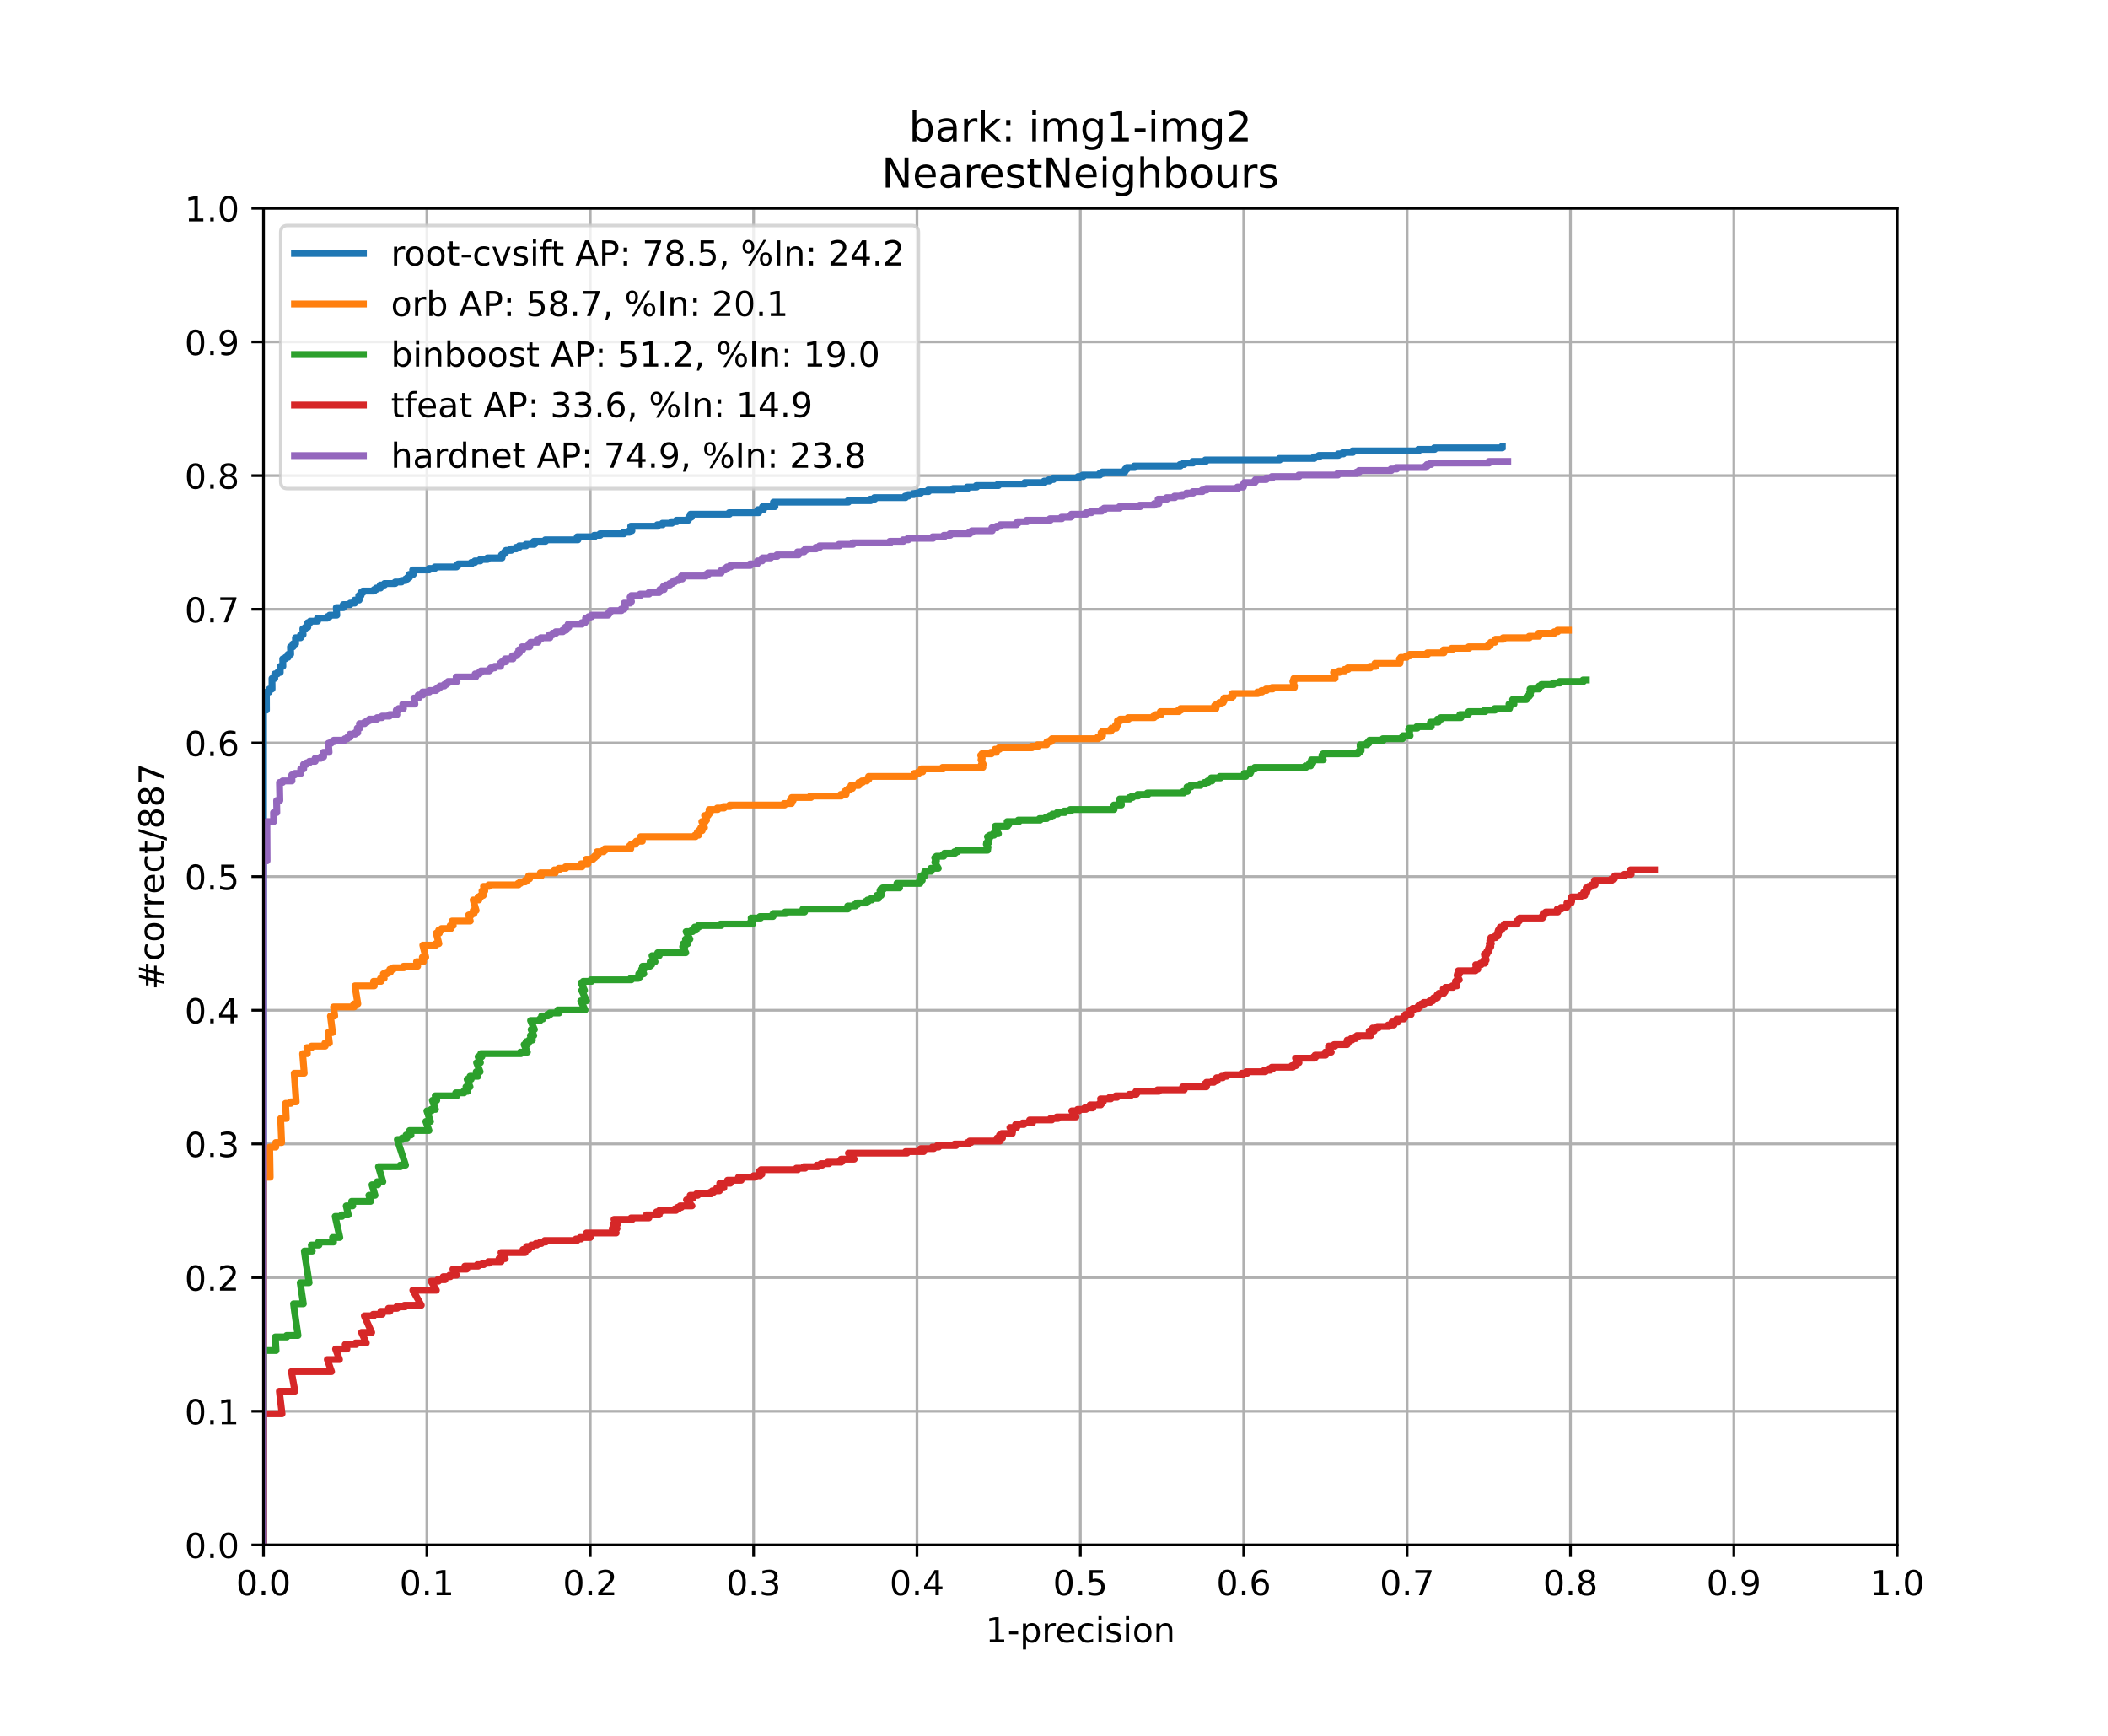 <?xml version="1.0" encoding="utf-8" standalone="no"?>
<!DOCTYPE svg PUBLIC "-//W3C//DTD SVG 1.1//EN"
  "http://www.w3.org/Graphics/SVG/1.1/DTD/svg11.dtd">
<!-- Created with matplotlib (https://matplotlib.org/) -->
<svg height="504pt" version="1.1" viewBox="0 0 612 504" width="612pt" xmlns="http://www.w3.org/2000/svg" xmlns:xlink="http://www.w3.org/1999/xlink">
 <defs>
  <style type="text/css">
*{stroke-linecap:butt;stroke-linejoin:round;}
  </style>
 </defs>
 <g id="figure_1">
  <g id="patch_1">
   <path d="M 0 504 
L 612 504 
L 612 0 
L 0 0 
z
" style="fill:#ffffff;"/>
  </g>
  <g id="axes_1">
   <g id="patch_2">
    <path d="M 76.5 448.56 
L 550.8 448.56 
L 550.8 60.48 
L 76.5 60.48 
z
" style="fill:#ffffff;"/>
   </g>
   <g id="matplotlib.axis_1">
    <g id="xtick_1">
     <g id="line2d_1">
      <path clip-path="url(#pacacac146a)" d="M 76.5 448.56 
L 76.5 60.48 
" style="fill:none;stroke:#b0b0b0;stroke-linecap:square;stroke-width:0.8;"/>
     </g>
     <g id="line2d_2">
      <defs>
       <path d="M 0 0 
L 0 3.5 
" id="maf636e2150" style="stroke:#000000;stroke-width:0.8;"/>
      </defs>
      <g>
       <use style="stroke:#000000;stroke-width:0.8;" x="76.5" xlink:href="#maf636e2150" y="448.56"/>
      </g>
     </g>
     <g id="text_1">
      <!-- 0.0 -->
      <defs>
       <path d="M 31.781 66.406 
Q 24.172 66.406 20.328 58.906 
Q 16.5 51.422 16.5 36.375 
Q 16.5 21.391 20.328 13.891 
Q 24.172 6.391 31.781 6.391 
Q 39.453 6.391 43.281 13.891 
Q 47.125 21.391 47.125 36.375 
Q 47.125 51.422 43.281 58.906 
Q 39.453 66.406 31.781 66.406 
z
M 31.781 74.219 
Q 44.047 74.219 50.516 64.516 
Q 56.984 54.828 56.984 36.375 
Q 56.984 17.969 50.516 8.266 
Q 44.047 -1.422 31.781 -1.422 
Q 19.531 -1.422 13.062 8.266 
Q 6.594 17.969 6.594 36.375 
Q 6.594 54.828 13.062 64.516 
Q 19.531 74.219 31.781 74.219 
z
" id="DejaVuSans-48"/>
       <path d="M 10.688 12.406 
L 21 12.406 
L 21 0 
L 10.688 0 
z
" id="DejaVuSans-46"/>
      </defs>
      <g transform="translate(68.548 463.158)scale(0.1 -0.1)">
       <use xlink:href="#DejaVuSans-48"/>
       <use x="63.623" xlink:href="#DejaVuSans-46"/>
       <use x="95.41" xlink:href="#DejaVuSans-48"/>
      </g>
     </g>
    </g>
    <g id="xtick_2">
     <g id="line2d_3">
      <path clip-path="url(#pacacac146a)" d="M 123.93 448.56 
L 123.93 60.48 
" style="fill:none;stroke:#b0b0b0;stroke-linecap:square;stroke-width:0.8;"/>
     </g>
     <g id="line2d_4">
      <g>
       <use style="stroke:#000000;stroke-width:0.8;" x="123.93" xlink:href="#maf636e2150" y="448.56"/>
      </g>
     </g>
     <g id="text_2">
      <!-- 0.1 -->
      <defs>
       <path d="M 12.406 8.297 
L 28.516 8.297 
L 28.516 63.922 
L 10.984 60.406 
L 10.984 69.391 
L 28.422 72.906 
L 38.281 72.906 
L 38.281 8.297 
L 54.391 8.297 
L 54.391 0 
L 12.406 0 
z
" id="DejaVuSans-49"/>
      </defs>
      <g transform="translate(115.978 463.158)scale(0.1 -0.1)">
       <use xlink:href="#DejaVuSans-48"/>
       <use x="63.623" xlink:href="#DejaVuSans-46"/>
       <use x="95.41" xlink:href="#DejaVuSans-49"/>
      </g>
     </g>
    </g>
    <g id="xtick_3">
     <g id="line2d_5">
      <path clip-path="url(#pacacac146a)" d="M 171.36 448.56 
L 171.36 60.48 
" style="fill:none;stroke:#b0b0b0;stroke-linecap:square;stroke-width:0.8;"/>
     </g>
     <g id="line2d_6">
      <g>
       <use style="stroke:#000000;stroke-width:0.8;" x="171.36" xlink:href="#maf636e2150" y="448.56"/>
      </g>
     </g>
     <g id="text_3">
      <!-- 0.2 -->
      <defs>
       <path d="M 19.188 8.297 
L 53.609 8.297 
L 53.609 0 
L 7.328 0 
L 7.328 8.297 
Q 12.938 14.109 22.625 23.891 
Q 32.328 33.688 34.812 36.531 
Q 39.547 41.844 41.422 45.531 
Q 43.312 49.219 43.312 52.781 
Q 43.312 58.594 39.234 62.25 
Q 35.156 65.922 28.609 65.922 
Q 23.969 65.922 18.812 64.312 
Q 13.672 62.703 7.812 59.422 
L 7.812 69.391 
Q 13.766 71.781 18.938 73 
Q 24.125 74.219 28.422 74.219 
Q 39.75 74.219 46.484 68.547 
Q 53.219 62.891 53.219 53.422 
Q 53.219 48.922 51.531 44.891 
Q 49.859 40.875 45.406 35.406 
Q 44.188 33.984 37.641 27.219 
Q 31.109 20.453 19.188 8.297 
z
" id="DejaVuSans-50"/>
      </defs>
      <g transform="translate(163.408 463.158)scale(0.1 -0.1)">
       <use xlink:href="#DejaVuSans-48"/>
       <use x="63.623" xlink:href="#DejaVuSans-46"/>
       <use x="95.41" xlink:href="#DejaVuSans-50"/>
      </g>
     </g>
    </g>
    <g id="xtick_4">
     <g id="line2d_7">
      <path clip-path="url(#pacacac146a)" d="M 218.79 448.56 
L 218.79 60.48 
" style="fill:none;stroke:#b0b0b0;stroke-linecap:square;stroke-width:0.8;"/>
     </g>
     <g id="line2d_8">
      <g>
       <use style="stroke:#000000;stroke-width:0.8;" x="218.79" xlink:href="#maf636e2150" y="448.56"/>
      </g>
     </g>
     <g id="text_4">
      <!-- 0.3 -->
      <defs>
       <path d="M 40.578 39.312 
Q 47.656 37.797 51.625 33 
Q 55.609 28.219 55.609 21.188 
Q 55.609 10.406 48.188 4.484 
Q 40.766 -1.422 27.094 -1.422 
Q 22.516 -1.422 17.656 -0.516 
Q 12.797 0.391 7.625 2.203 
L 7.625 11.719 
Q 11.719 9.328 16.594 8.109 
Q 21.484 6.891 26.812 6.891 
Q 36.078 6.891 40.938 10.547 
Q 45.797 14.203 45.797 21.188 
Q 45.797 27.641 41.281 31.266 
Q 36.766 34.906 28.719 34.906 
L 20.219 34.906 
L 20.219 43.016 
L 29.109 43.016 
Q 36.375 43.016 40.234 45.922 
Q 44.094 48.828 44.094 54.297 
Q 44.094 59.906 40.109 62.906 
Q 36.141 65.922 28.719 65.922 
Q 24.656 65.922 20.016 65.031 
Q 15.375 64.156 9.812 62.312 
L 9.812 71.094 
Q 15.438 72.656 20.344 73.438 
Q 25.25 74.219 29.594 74.219 
Q 40.828 74.219 47.359 69.109 
Q 53.906 64.016 53.906 55.328 
Q 53.906 49.266 50.438 45.094 
Q 46.969 40.922 40.578 39.312 
z
" id="DejaVuSans-51"/>
      </defs>
      <g transform="translate(210.838 463.158)scale(0.1 -0.1)">
       <use xlink:href="#DejaVuSans-48"/>
       <use x="63.623" xlink:href="#DejaVuSans-46"/>
       <use x="95.41" xlink:href="#DejaVuSans-51"/>
      </g>
     </g>
    </g>
    <g id="xtick_5">
     <g id="line2d_9">
      <path clip-path="url(#pacacac146a)" d="M 266.22 448.56 
L 266.22 60.48 
" style="fill:none;stroke:#b0b0b0;stroke-linecap:square;stroke-width:0.8;"/>
     </g>
     <g id="line2d_10">
      <g>
       <use style="stroke:#000000;stroke-width:0.8;" x="266.22" xlink:href="#maf636e2150" y="448.56"/>
      </g>
     </g>
     <g id="text_5">
      <!-- 0.4 -->
      <defs>
       <path d="M 37.797 64.312 
L 12.891 25.391 
L 37.797 25.391 
z
M 35.203 72.906 
L 47.609 72.906 
L 47.609 25.391 
L 58.016 25.391 
L 58.016 17.188 
L 47.609 17.188 
L 47.609 0 
L 37.797 0 
L 37.797 17.188 
L 4.891 17.188 
L 4.891 26.703 
z
" id="DejaVuSans-52"/>
      </defs>
      <g transform="translate(258.268 463.158)scale(0.1 -0.1)">
       <use xlink:href="#DejaVuSans-48"/>
       <use x="63.623" xlink:href="#DejaVuSans-46"/>
       <use x="95.41" xlink:href="#DejaVuSans-52"/>
      </g>
     </g>
    </g>
    <g id="xtick_6">
     <g id="line2d_11">
      <path clip-path="url(#pacacac146a)" d="M 313.65 448.56 
L 313.65 60.48 
" style="fill:none;stroke:#b0b0b0;stroke-linecap:square;stroke-width:0.8;"/>
     </g>
     <g id="line2d_12">
      <g>
       <use style="stroke:#000000;stroke-width:0.8;" x="313.65" xlink:href="#maf636e2150" y="448.56"/>
      </g>
     </g>
     <g id="text_6">
      <!-- 0.5 -->
      <defs>
       <path d="M 10.797 72.906 
L 49.516 72.906 
L 49.516 64.594 
L 19.828 64.594 
L 19.828 46.734 
Q 21.969 47.469 24.109 47.828 
Q 26.266 48.188 28.422 48.188 
Q 40.625 48.188 47.75 41.5 
Q 54.891 34.812 54.891 23.391 
Q 54.891 11.625 47.562 5.094 
Q 40.234 -1.422 26.906 -1.422 
Q 22.312 -1.422 17.547 -0.641 
Q 12.797 0.141 7.719 1.703 
L 7.719 11.625 
Q 12.109 9.234 16.797 8.062 
Q 21.484 6.891 26.703 6.891 
Q 35.156 6.891 40.078 11.328 
Q 45.016 15.766 45.016 23.391 
Q 45.016 31 40.078 35.438 
Q 35.156 39.891 26.703 39.891 
Q 22.75 39.891 18.812 39.016 
Q 14.891 38.141 10.797 36.281 
z
" id="DejaVuSans-53"/>
      </defs>
      <g transform="translate(305.698 463.158)scale(0.1 -0.1)">
       <use xlink:href="#DejaVuSans-48"/>
       <use x="63.623" xlink:href="#DejaVuSans-46"/>
       <use x="95.41" xlink:href="#DejaVuSans-53"/>
      </g>
     </g>
    </g>
    <g id="xtick_7">
     <g id="line2d_13">
      <path clip-path="url(#pacacac146a)" d="M 361.08 448.56 
L 361.08 60.48 
" style="fill:none;stroke:#b0b0b0;stroke-linecap:square;stroke-width:0.8;"/>
     </g>
     <g id="line2d_14">
      <g>
       <use style="stroke:#000000;stroke-width:0.8;" x="361.08" xlink:href="#maf636e2150" y="448.56"/>
      </g>
     </g>
     <g id="text_7">
      <!-- 0.6 -->
      <defs>
       <path d="M 33.016 40.375 
Q 26.375 40.375 22.484 35.828 
Q 18.609 31.297 18.609 23.391 
Q 18.609 15.531 22.484 10.953 
Q 26.375 6.391 33.016 6.391 
Q 39.656 6.391 43.531 10.953 
Q 47.406 15.531 47.406 23.391 
Q 47.406 31.297 43.531 35.828 
Q 39.656 40.375 33.016 40.375 
z
M 52.594 71.297 
L 52.594 62.312 
Q 48.875 64.062 45.094 64.984 
Q 41.312 65.922 37.594 65.922 
Q 27.828 65.922 22.672 59.328 
Q 17.531 52.734 16.797 39.406 
Q 19.672 43.656 24.016 45.922 
Q 28.375 48.188 33.594 48.188 
Q 44.578 48.188 50.953 41.516 
Q 57.328 34.859 57.328 23.391 
Q 57.328 12.156 50.688 5.359 
Q 44.047 -1.422 33.016 -1.422 
Q 20.359 -1.422 13.672 8.266 
Q 6.984 17.969 6.984 36.375 
Q 6.984 53.656 15.188 63.938 
Q 23.391 74.219 37.203 74.219 
Q 40.922 74.219 44.703 73.484 
Q 48.484 72.75 52.594 71.297 
z
" id="DejaVuSans-54"/>
      </defs>
      <g transform="translate(353.128 463.158)scale(0.1 -0.1)">
       <use xlink:href="#DejaVuSans-48"/>
       <use x="63.623" xlink:href="#DejaVuSans-46"/>
       <use x="95.41" xlink:href="#DejaVuSans-54"/>
      </g>
     </g>
    </g>
    <g id="xtick_8">
     <g id="line2d_15">
      <path clip-path="url(#pacacac146a)" d="M 408.51 448.56 
L 408.51 60.48 
" style="fill:none;stroke:#b0b0b0;stroke-linecap:square;stroke-width:0.8;"/>
     </g>
     <g id="line2d_16">
      <g>
       <use style="stroke:#000000;stroke-width:0.8;" x="408.51" xlink:href="#maf636e2150" y="448.56"/>
      </g>
     </g>
     <g id="text_8">
      <!-- 0.7 -->
      <defs>
       <path d="M 8.203 72.906 
L 55.078 72.906 
L 55.078 68.703 
L 28.609 0 
L 18.312 0 
L 43.219 64.594 
L 8.203 64.594 
z
" id="DejaVuSans-55"/>
      </defs>
      <g transform="translate(400.558 463.158)scale(0.1 -0.1)">
       <use xlink:href="#DejaVuSans-48"/>
       <use x="63.623" xlink:href="#DejaVuSans-46"/>
       <use x="95.41" xlink:href="#DejaVuSans-55"/>
      </g>
     </g>
    </g>
    <g id="xtick_9">
     <g id="line2d_17">
      <path clip-path="url(#pacacac146a)" d="M 455.94 448.56 
L 455.94 60.48 
" style="fill:none;stroke:#b0b0b0;stroke-linecap:square;stroke-width:0.8;"/>
     </g>
     <g id="line2d_18">
      <g>
       <use style="stroke:#000000;stroke-width:0.8;" x="455.94" xlink:href="#maf636e2150" y="448.56"/>
      </g>
     </g>
     <g id="text_9">
      <!-- 0.8 -->
      <defs>
       <path d="M 31.781 34.625 
Q 24.75 34.625 20.719 30.859 
Q 16.703 27.094 16.703 20.516 
Q 16.703 13.922 20.719 10.156 
Q 24.75 6.391 31.781 6.391 
Q 38.812 6.391 42.859 10.172 
Q 46.922 13.969 46.922 20.516 
Q 46.922 27.094 42.891 30.859 
Q 38.875 34.625 31.781 34.625 
z
M 21.922 38.812 
Q 15.578 40.375 12.031 44.719 
Q 8.5 49.078 8.5 55.328 
Q 8.5 64.062 14.719 69.141 
Q 20.953 74.219 31.781 74.219 
Q 42.672 74.219 48.875 69.141 
Q 55.078 64.062 55.078 55.328 
Q 55.078 49.078 51.531 44.719 
Q 48 40.375 41.703 38.812 
Q 48.828 37.156 52.797 32.312 
Q 56.781 27.484 56.781 20.516 
Q 56.781 9.906 50.312 4.234 
Q 43.844 -1.422 31.781 -1.422 
Q 19.734 -1.422 13.25 4.234 
Q 6.781 9.906 6.781 20.516 
Q 6.781 27.484 10.781 32.312 
Q 14.797 37.156 21.922 38.812 
z
M 18.312 54.391 
Q 18.312 48.734 21.844 45.562 
Q 25.391 42.391 31.781 42.391 
Q 38.141 42.391 41.719 45.562 
Q 45.312 48.734 45.312 54.391 
Q 45.312 60.062 41.719 63.234 
Q 38.141 66.406 31.781 66.406 
Q 25.391 66.406 21.844 63.234 
Q 18.312 60.062 18.312 54.391 
z
" id="DejaVuSans-56"/>
      </defs>
      <g transform="translate(447.988 463.158)scale(0.1 -0.1)">
       <use xlink:href="#DejaVuSans-48"/>
       <use x="63.623" xlink:href="#DejaVuSans-46"/>
       <use x="95.41" xlink:href="#DejaVuSans-56"/>
      </g>
     </g>
    </g>
    <g id="xtick_10">
     <g id="line2d_19">
      <path clip-path="url(#pacacac146a)" d="M 503.37 448.56 
L 503.37 60.48 
" style="fill:none;stroke:#b0b0b0;stroke-linecap:square;stroke-width:0.8;"/>
     </g>
     <g id="line2d_20">
      <g>
       <use style="stroke:#000000;stroke-width:0.8;" x="503.37" xlink:href="#maf636e2150" y="448.56"/>
      </g>
     </g>
     <g id="text_10">
      <!-- 0.9 -->
      <defs>
       <path d="M 10.984 1.516 
L 10.984 10.5 
Q 14.703 8.734 18.5 7.812 
Q 22.312 6.891 25.984 6.891 
Q 35.75 6.891 40.891 13.453 
Q 46.047 20.016 46.781 33.406 
Q 43.953 29.203 39.594 26.953 
Q 35.25 24.703 29.984 24.703 
Q 19.047 24.703 12.672 31.312 
Q 6.297 37.938 6.297 49.422 
Q 6.297 60.641 12.938 67.422 
Q 19.578 74.219 30.609 74.219 
Q 43.266 74.219 49.922 64.516 
Q 56.594 54.828 56.594 36.375 
Q 56.594 19.141 48.406 8.859 
Q 40.234 -1.422 26.422 -1.422 
Q 22.703 -1.422 18.891 -0.688 
Q 15.094 0.047 10.984 1.516 
z
M 30.609 32.422 
Q 37.25 32.422 41.125 36.953 
Q 45.016 41.5 45.016 49.422 
Q 45.016 57.281 41.125 61.844 
Q 37.25 66.406 30.609 66.406 
Q 23.969 66.406 20.094 61.844 
Q 16.219 57.281 16.219 49.422 
Q 16.219 41.5 20.094 36.953 
Q 23.969 32.422 30.609 32.422 
z
" id="DejaVuSans-57"/>
      </defs>
      <g transform="translate(495.418 463.158)scale(0.1 -0.1)">
       <use xlink:href="#DejaVuSans-48"/>
       <use x="63.623" xlink:href="#DejaVuSans-46"/>
       <use x="95.41" xlink:href="#DejaVuSans-57"/>
      </g>
     </g>
    </g>
    <g id="xtick_11">
     <g id="line2d_21">
      <path clip-path="url(#pacacac146a)" d="M 550.8 448.56 
L 550.8 60.48 
" style="fill:none;stroke:#b0b0b0;stroke-linecap:square;stroke-width:0.8;"/>
     </g>
     <g id="line2d_22">
      <g>
       <use style="stroke:#000000;stroke-width:0.8;" x="550.8" xlink:href="#maf636e2150" y="448.56"/>
      </g>
     </g>
     <g id="text_11">
      <!-- 1.0 -->
      <g transform="translate(542.848 463.158)scale(0.1 -0.1)">
       <use xlink:href="#DejaVuSans-49"/>
       <use x="63.623" xlink:href="#DejaVuSans-46"/>
       <use x="95.41" xlink:href="#DejaVuSans-48"/>
      </g>
     </g>
    </g>
    <g id="text_12">
     <!-- 1-precision -->
     <defs>
      <path d="M 4.891 31.391 
L 31.203 31.391 
L 31.203 23.391 
L 4.891 23.391 
z
" id="DejaVuSans-45"/>
      <path d="M 18.109 8.203 
L 18.109 -20.797 
L 9.078 -20.797 
L 9.078 54.688 
L 18.109 54.688 
L 18.109 46.391 
Q 20.953 51.266 25.266 53.625 
Q 29.594 56 35.594 56 
Q 45.562 56 51.781 48.094 
Q 58.016 40.188 58.016 27.297 
Q 58.016 14.406 51.781 6.484 
Q 45.562 -1.422 35.594 -1.422 
Q 29.594 -1.422 25.266 0.953 
Q 20.953 3.328 18.109 8.203 
z
M 48.688 27.297 
Q 48.688 37.203 44.609 42.844 
Q 40.531 48.484 33.406 48.484 
Q 26.266 48.484 22.188 42.844 
Q 18.109 37.203 18.109 27.297 
Q 18.109 17.391 22.188 11.75 
Q 26.266 6.109 33.406 6.109 
Q 40.531 6.109 44.609 11.75 
Q 48.688 17.391 48.688 27.297 
z
" id="DejaVuSans-112"/>
      <path d="M 41.109 46.297 
Q 39.594 47.172 37.812 47.578 
Q 36.031 48 33.891 48 
Q 26.266 48 22.188 43.047 
Q 18.109 38.094 18.109 28.812 
L 18.109 0 
L 9.078 0 
L 9.078 54.688 
L 18.109 54.688 
L 18.109 46.188 
Q 20.953 51.172 25.484 53.578 
Q 30.031 56 36.531 56 
Q 37.453 56 38.578 55.875 
Q 39.703 55.766 41.062 55.516 
z
" id="DejaVuSans-114"/>
      <path d="M 56.203 29.594 
L 56.203 25.203 
L 14.891 25.203 
Q 15.484 15.922 20.484 11.062 
Q 25.484 6.203 34.422 6.203 
Q 39.594 6.203 44.453 7.469 
Q 49.312 8.734 54.109 11.281 
L 54.109 2.781 
Q 49.266 0.734 44.188 -0.344 
Q 39.109 -1.422 33.891 -1.422 
Q 20.797 -1.422 13.156 6.188 
Q 5.516 13.812 5.516 26.812 
Q 5.516 40.234 12.766 48.109 
Q 20.016 56 32.328 56 
Q 43.359 56 49.781 48.891 
Q 56.203 41.797 56.203 29.594 
z
M 47.219 32.234 
Q 47.125 39.594 43.094 43.984 
Q 39.062 48.391 32.422 48.391 
Q 24.906 48.391 20.391 44.141 
Q 15.875 39.891 15.188 32.172 
z
" id="DejaVuSans-101"/>
      <path d="M 48.781 52.594 
L 48.781 44.188 
Q 44.969 46.297 41.141 47.344 
Q 37.312 48.391 33.406 48.391 
Q 24.656 48.391 19.812 42.844 
Q 14.984 37.312 14.984 27.297 
Q 14.984 17.281 19.812 11.734 
Q 24.656 6.203 33.406 6.203 
Q 37.312 6.203 41.141 7.25 
Q 44.969 8.297 48.781 10.406 
L 48.781 2.094 
Q 45.016 0.344 40.984 -0.531 
Q 36.969 -1.422 32.422 -1.422 
Q 20.062 -1.422 12.781 6.344 
Q 5.516 14.109 5.516 27.297 
Q 5.516 40.672 12.859 48.328 
Q 20.219 56 33.016 56 
Q 37.156 56 41.109 55.141 
Q 45.062 54.297 48.781 52.594 
z
" id="DejaVuSans-99"/>
      <path d="M 9.422 54.688 
L 18.406 54.688 
L 18.406 0 
L 9.422 0 
z
M 9.422 75.984 
L 18.406 75.984 
L 18.406 64.594 
L 9.422 64.594 
z
" id="DejaVuSans-105"/>
      <path d="M 44.281 53.078 
L 44.281 44.578 
Q 40.484 46.531 36.375 47.5 
Q 32.281 48.484 27.875 48.484 
Q 21.188 48.484 17.844 46.438 
Q 14.5 44.391 14.5 40.281 
Q 14.5 37.156 16.891 35.375 
Q 19.281 33.594 26.516 31.984 
L 29.594 31.297 
Q 39.156 29.25 43.188 25.516 
Q 47.219 21.781 47.219 15.094 
Q 47.219 7.469 41.188 3.016 
Q 35.156 -1.422 24.609 -1.422 
Q 20.219 -1.422 15.453 -0.562 
Q 10.688 0.297 5.422 2 
L 5.422 11.281 
Q 10.406 8.688 15.234 7.391 
Q 20.062 6.109 24.812 6.109 
Q 31.156 6.109 34.562 8.281 
Q 37.984 10.453 37.984 14.406 
Q 37.984 18.062 35.516 20.016 
Q 33.062 21.969 24.703 23.781 
L 21.578 24.516 
Q 13.234 26.266 9.516 29.906 
Q 5.812 33.547 5.812 39.891 
Q 5.812 47.609 11.281 51.797 
Q 16.75 56 26.812 56 
Q 31.781 56 36.172 55.266 
Q 40.578 54.547 44.281 53.078 
z
" id="DejaVuSans-115"/>
      <path d="M 30.609 48.391 
Q 23.391 48.391 19.188 42.75 
Q 14.984 37.109 14.984 27.297 
Q 14.984 17.484 19.156 11.844 
Q 23.344 6.203 30.609 6.203 
Q 37.797 6.203 41.984 11.859 
Q 46.188 17.531 46.188 27.297 
Q 46.188 37.016 41.984 42.703 
Q 37.797 48.391 30.609 48.391 
z
M 30.609 56 
Q 42.328 56 49.016 48.375 
Q 55.719 40.766 55.719 27.297 
Q 55.719 13.875 49.016 6.219 
Q 42.328 -1.422 30.609 -1.422 
Q 18.844 -1.422 12.172 6.219 
Q 5.516 13.875 5.516 27.297 
Q 5.516 40.766 12.172 48.375 
Q 18.844 56 30.609 56 
z
" id="DejaVuSans-111"/>
      <path d="M 54.891 33.016 
L 54.891 0 
L 45.906 0 
L 45.906 32.719 
Q 45.906 40.484 42.875 44.328 
Q 39.844 48.188 33.797 48.188 
Q 26.516 48.188 22.312 43.547 
Q 18.109 38.922 18.109 30.906 
L 18.109 0 
L 9.078 0 
L 9.078 54.688 
L 18.109 54.688 
L 18.109 46.188 
Q 21.344 51.125 25.703 53.562 
Q 30.078 56 35.797 56 
Q 45.219 56 50.047 50.172 
Q 54.891 44.344 54.891 33.016 
z
" id="DejaVuSans-110"/>
     </defs>
     <g transform="translate(286.111 476.837)scale(0.1 -0.1)">
      <use xlink:href="#DejaVuSans-49"/>
      <use x="63.623" xlink:href="#DejaVuSans-45"/>
      <use x="99.707" xlink:href="#DejaVuSans-112"/>
      <use x="163.184" xlink:href="#DejaVuSans-114"/>
      <use x="202.047" xlink:href="#DejaVuSans-101"/>
      <use x="263.57" xlink:href="#DejaVuSans-99"/>
      <use x="318.551" xlink:href="#DejaVuSans-105"/>
      <use x="346.334" xlink:href="#DejaVuSans-115"/>
      <use x="398.434" xlink:href="#DejaVuSans-105"/>
      <use x="426.217" xlink:href="#DejaVuSans-111"/>
      <use x="487.398" xlink:href="#DejaVuSans-110"/>
     </g>
    </g>
   </g>
   <g id="matplotlib.axis_2">
    <g id="ytick_1">
     <g id="line2d_23">
      <path clip-path="url(#pacacac146a)" d="M 76.5 448.56 
L 550.8 448.56 
" style="fill:none;stroke:#b0b0b0;stroke-linecap:square;stroke-width:0.8;"/>
     </g>
     <g id="line2d_24">
      <defs>
       <path d="M 0 0 
L -3.5 0 
" id="me4c8ccc569" style="stroke:#000000;stroke-width:0.8;"/>
      </defs>
      <g>
       <use style="stroke:#000000;stroke-width:0.8;" x="76.5" xlink:href="#me4c8ccc569" y="448.56"/>
      </g>
     </g>
     <g id="text_13">
      <!-- 0.0 -->
      <g transform="translate(53.597 452.359)scale(0.1 -0.1)">
       <use xlink:href="#DejaVuSans-48"/>
       <use x="63.623" xlink:href="#DejaVuSans-46"/>
       <use x="95.41" xlink:href="#DejaVuSans-48"/>
      </g>
     </g>
    </g>
    <g id="ytick_2">
     <g id="line2d_25">
      <path clip-path="url(#pacacac146a)" d="M 76.5 409.752 
L 550.8 409.752 
" style="fill:none;stroke:#b0b0b0;stroke-linecap:square;stroke-width:0.8;"/>
     </g>
     <g id="line2d_26">
      <g>
       <use style="stroke:#000000;stroke-width:0.8;" x="76.5" xlink:href="#me4c8ccc569" y="409.752"/>
      </g>
     </g>
     <g id="text_14">
      <!-- 0.1 -->
      <g transform="translate(53.597 413.551)scale(0.1 -0.1)">
       <use xlink:href="#DejaVuSans-48"/>
       <use x="63.623" xlink:href="#DejaVuSans-46"/>
       <use x="95.41" xlink:href="#DejaVuSans-49"/>
      </g>
     </g>
    </g>
    <g id="ytick_3">
     <g id="line2d_27">
      <path clip-path="url(#pacacac146a)" d="M 76.5 370.944 
L 550.8 370.944 
" style="fill:none;stroke:#b0b0b0;stroke-linecap:square;stroke-width:0.8;"/>
     </g>
     <g id="line2d_28">
      <g>
       <use style="stroke:#000000;stroke-width:0.8;" x="76.5" xlink:href="#me4c8ccc569" y="370.944"/>
      </g>
     </g>
     <g id="text_15">
      <!-- 0.2 -->
      <g transform="translate(53.597 374.743)scale(0.1 -0.1)">
       <use xlink:href="#DejaVuSans-48"/>
       <use x="63.623" xlink:href="#DejaVuSans-46"/>
       <use x="95.41" xlink:href="#DejaVuSans-50"/>
      </g>
     </g>
    </g>
    <g id="ytick_4">
     <g id="line2d_29">
      <path clip-path="url(#pacacac146a)" d="M 76.5 332.136 
L 550.8 332.136 
" style="fill:none;stroke:#b0b0b0;stroke-linecap:square;stroke-width:0.8;"/>
     </g>
     <g id="line2d_30">
      <g>
       <use style="stroke:#000000;stroke-width:0.8;" x="76.5" xlink:href="#me4c8ccc569" y="332.136"/>
      </g>
     </g>
     <g id="text_16">
      <!-- 0.3 -->
      <g transform="translate(53.597 335.935)scale(0.1 -0.1)">
       <use xlink:href="#DejaVuSans-48"/>
       <use x="63.623" xlink:href="#DejaVuSans-46"/>
       <use x="95.41" xlink:href="#DejaVuSans-51"/>
      </g>
     </g>
    </g>
    <g id="ytick_5">
     <g id="line2d_31">
      <path clip-path="url(#pacacac146a)" d="M 76.5 293.328 
L 550.8 293.328 
" style="fill:none;stroke:#b0b0b0;stroke-linecap:square;stroke-width:0.8;"/>
     </g>
     <g id="line2d_32">
      <g>
       <use style="stroke:#000000;stroke-width:0.8;" x="76.5" xlink:href="#me4c8ccc569" y="293.328"/>
      </g>
     </g>
     <g id="text_17">
      <!-- 0.4 -->
      <g transform="translate(53.597 297.127)scale(0.1 -0.1)">
       <use xlink:href="#DejaVuSans-48"/>
       <use x="63.623" xlink:href="#DejaVuSans-46"/>
       <use x="95.41" xlink:href="#DejaVuSans-52"/>
      </g>
     </g>
    </g>
    <g id="ytick_6">
     <g id="line2d_33">
      <path clip-path="url(#pacacac146a)" d="M 76.5 254.52 
L 550.8 254.52 
" style="fill:none;stroke:#b0b0b0;stroke-linecap:square;stroke-width:0.8;"/>
     </g>
     <g id="line2d_34">
      <g>
       <use style="stroke:#000000;stroke-width:0.8;" x="76.5" xlink:href="#me4c8ccc569" y="254.52"/>
      </g>
     </g>
     <g id="text_18">
      <!-- 0.5 -->
      <g transform="translate(53.597 258.319)scale(0.1 -0.1)">
       <use xlink:href="#DejaVuSans-48"/>
       <use x="63.623" xlink:href="#DejaVuSans-46"/>
       <use x="95.41" xlink:href="#DejaVuSans-53"/>
      </g>
     </g>
    </g>
    <g id="ytick_7">
     <g id="line2d_35">
      <path clip-path="url(#pacacac146a)" d="M 76.5 215.712 
L 550.8 215.712 
" style="fill:none;stroke:#b0b0b0;stroke-linecap:square;stroke-width:0.8;"/>
     </g>
     <g id="line2d_36">
      <g>
       <use style="stroke:#000000;stroke-width:0.8;" x="76.5" xlink:href="#me4c8ccc569" y="215.712"/>
      </g>
     </g>
     <g id="text_19">
      <!-- 0.6 -->
      <g transform="translate(53.597 219.511)scale(0.1 -0.1)">
       <use xlink:href="#DejaVuSans-48"/>
       <use x="63.623" xlink:href="#DejaVuSans-46"/>
       <use x="95.41" xlink:href="#DejaVuSans-54"/>
      </g>
     </g>
    </g>
    <g id="ytick_8">
     <g id="line2d_37">
      <path clip-path="url(#pacacac146a)" d="M 76.5 176.904 
L 550.8 176.904 
" style="fill:none;stroke:#b0b0b0;stroke-linecap:square;stroke-width:0.8;"/>
     </g>
     <g id="line2d_38">
      <g>
       <use style="stroke:#000000;stroke-width:0.8;" x="76.5" xlink:href="#me4c8ccc569" y="176.904"/>
      </g>
     </g>
     <g id="text_20">
      <!-- 0.7 -->
      <g transform="translate(53.597 180.703)scale(0.1 -0.1)">
       <use xlink:href="#DejaVuSans-48"/>
       <use x="63.623" xlink:href="#DejaVuSans-46"/>
       <use x="95.41" xlink:href="#DejaVuSans-55"/>
      </g>
     </g>
    </g>
    <g id="ytick_9">
     <g id="line2d_39">
      <path clip-path="url(#pacacac146a)" d="M 76.5 138.096 
L 550.8 138.096 
" style="fill:none;stroke:#b0b0b0;stroke-linecap:square;stroke-width:0.8;"/>
     </g>
     <g id="line2d_40">
      <g>
       <use style="stroke:#000000;stroke-width:0.8;" x="76.5" xlink:href="#me4c8ccc569" y="138.096"/>
      </g>
     </g>
     <g id="text_21">
      <!-- 0.8 -->
      <g transform="translate(53.597 141.895)scale(0.1 -0.1)">
       <use xlink:href="#DejaVuSans-48"/>
       <use x="63.623" xlink:href="#DejaVuSans-46"/>
       <use x="95.41" xlink:href="#DejaVuSans-56"/>
      </g>
     </g>
    </g>
    <g id="ytick_10">
     <g id="line2d_41">
      <path clip-path="url(#pacacac146a)" d="M 76.5 99.288 
L 550.8 99.288 
" style="fill:none;stroke:#b0b0b0;stroke-linecap:square;stroke-width:0.8;"/>
     </g>
     <g id="line2d_42">
      <g>
       <use style="stroke:#000000;stroke-width:0.8;" x="76.5" xlink:href="#me4c8ccc569" y="99.288"/>
      </g>
     </g>
     <g id="text_22">
      <!-- 0.9 -->
      <g transform="translate(53.597 103.087)scale(0.1 -0.1)">
       <use xlink:href="#DejaVuSans-48"/>
       <use x="63.623" xlink:href="#DejaVuSans-46"/>
       <use x="95.41" xlink:href="#DejaVuSans-57"/>
      </g>
     </g>
    </g>
    <g id="ytick_11">
     <g id="line2d_43">
      <path clip-path="url(#pacacac146a)" d="M 76.5 60.48 
L 550.8 60.48 
" style="fill:none;stroke:#b0b0b0;stroke-linecap:square;stroke-width:0.8;"/>
     </g>
     <g id="line2d_44">
      <g>
       <use style="stroke:#000000;stroke-width:0.8;" x="76.5" xlink:href="#me4c8ccc569" y="60.48"/>
      </g>
     </g>
     <g id="text_23">
      <!-- 1.0 -->
      <g transform="translate(53.597 64.279)scale(0.1 -0.1)">
       <use xlink:href="#DejaVuSans-49"/>
       <use x="63.623" xlink:href="#DejaVuSans-46"/>
       <use x="95.41" xlink:href="#DejaVuSans-48"/>
      </g>
     </g>
    </g>
    <g id="text_24">
     <!-- #correct/887 -->
     <defs>
      <path d="M 51.125 44 
L 36.922 44 
L 32.812 27.688 
L 47.125 27.688 
z
M 43.797 71.781 
L 38.719 51.516 
L 52.984 51.516 
L 58.109 71.781 
L 65.922 71.781 
L 60.891 51.516 
L 76.125 51.516 
L 76.125 44 
L 58.984 44 
L 54.984 27.688 
L 70.516 27.688 
L 70.516 20.219 
L 53.078 20.219 
L 48 0 
L 40.188 0 
L 45.219 20.219 
L 30.906 20.219 
L 25.875 0 
L 18.016 0 
L 23.094 20.219 
L 7.719 20.219 
L 7.719 27.688 
L 24.906 27.688 
L 29 44 
L 13.281 44 
L 13.281 51.516 
L 30.906 51.516 
L 35.891 71.781 
z
" id="DejaVuSans-35"/>
      <path d="M 18.312 70.219 
L 18.312 54.688 
L 36.812 54.688 
L 36.812 47.703 
L 18.312 47.703 
L 18.312 18.016 
Q 18.312 11.328 20.141 9.422 
Q 21.969 7.516 27.594 7.516 
L 36.812 7.516 
L 36.812 0 
L 27.594 0 
Q 17.188 0 13.234 3.875 
Q 9.281 7.766 9.281 18.016 
L 9.281 47.703 
L 2.688 47.703 
L 2.688 54.688 
L 9.281 54.688 
L 9.281 70.219 
z
" id="DejaVuSans-116"/>
      <path d="M 25.391 72.906 
L 33.688 72.906 
L 8.297 -9.281 
L 0 -9.281 
z
" id="DejaVuSans-47"/>
     </defs>
     <g transform="translate(47.517 287.443)rotate(-90)scale(0.1 -0.1)">
      <use xlink:href="#DejaVuSans-35"/>
      <use x="83.789" xlink:href="#DejaVuSans-99"/>
      <use x="138.77" xlink:href="#DejaVuSans-111"/>
      <use x="199.951" xlink:href="#DejaVuSans-114"/>
      <use x="239.314" xlink:href="#DejaVuSans-114"/>
      <use x="278.178" xlink:href="#DejaVuSans-101"/>
      <use x="339.701" xlink:href="#DejaVuSans-99"/>
      <use x="394.682" xlink:href="#DejaVuSans-116"/>
      <use x="433.891" xlink:href="#DejaVuSans-47"/>
      <use x="467.582" xlink:href="#DejaVuSans-56"/>
      <use x="531.205" xlink:href="#DejaVuSans-56"/>
      <use x="594.828" xlink:href="#DejaVuSans-55"/>
     </g>
    </g>
   </g>
   <g id="line2d_45">
    <path clip-path="url(#pacacac146a)" d="M 76.5 448.122 
L 76.5 206.174 
L 77.355 206.174 
L 77.337 200.924 
L 78.17 200.924 
L 78.164 200.049 
L 78.992 200.049 
L 78.962 196.986 
L 79.777 196.986 
L 79.76 195.674 
L 80.568 195.674 
L 80.561 195.236 
L 81.365 195.236 
L 81.332 193.486 
L 82.127 193.486 
L 82.08 191.298 
L 82.866 191.298 
L 82.856 190.861 
L 83.638 190.861 
L 83.615 189.986 
L 84.392 189.986 
L 84.327 187.798 
L 85.095 187.798 
L 85.067 186.923 
L 85.83 186.923 
L 85.77 185.173 
L 87.28 185.173 
L 87.245 184.298 
L 87.994 184.298 
L 87.92 182.548 
L 88.662 182.548 
L 88.642 182.11 
L 89.38 182.11 
L 89.319 180.798 
L 90.051 180.798 
L 90.03 180.36 
L 92.21 180.36 
L 92.161 179.485 
L 95.027 179.485 
L 94.998 179.048 
L 95.708 179.048 
L 95.679 178.61 
L 97.792 178.61 
L 97.629 176.423 
L 99.707 176.423 
L 99.637 175.548 
L 101.69 175.548 
L 101.652 175.11 
L 103.009 175.11 
L 102.929 174.235 
L 104.274 174.235 
L 104.15 172.923 
L 104.816 172.923 
L 104.732 172.048 
L 105.395 172.048 
L 105.352 171.61 
L 108.632 171.61 
L 108.585 171.172 
L 109.234 171.172 
L 109.186 170.735 
L 110.478 170.735 
L 110.379 169.86 
L 111.659 169.86 
L 111.608 169.422 
L 114.772 169.422 
L 114.717 168.985 
L 116.591 168.985 
L 116.534 168.547 
L 117.773 168.547 
L 117.714 168.11 
L 118.33 168.11 
L 118.271 167.672 
L 118.884 167.672 
L 118.764 166.797 
L 119.983 166.797 
L 119.8 165.485 
L 124.589 165.485 
L 124.522 165.047 
L 126.288 165.047 
L 126.22 164.61 
L 132.565 164.61 
L 132.489 164.172 
L 133.056 164.172 
L 132.98 163.735 
L 136.9 163.735 
L 136.819 163.297 
L 137.925 163.297 
L 137.843 162.86 
L 139.488 162.86 
L 139.405 162.422 
L 141.575 162.422 
L 141.49 161.985 
L 145.759 161.985 
L 145.579 161.11 
L 146.105 161.11 
L 146.015 160.672 
L 146.539 160.672 
L 146.449 160.234 
L 146.971 160.234 
L 146.88 159.797 
L 148.438 159.797 
L 148.345 159.359 
L 149.889 159.359 
L 149.795 158.922 
L 150.817 158.922 
L 150.723 158.484 
L 152.748 158.484 
L 152.652 158.047 
L 155.153 158.047 
L 154.956 157.172 
L 158.398 157.172 
L 158.296 156.734 
L 167.8 156.734 
L 167.579 155.859 
L 172.604 155.859 
L 172.489 155.422 
L 174.282 155.422 
L 174.167 154.984 
L 181.166 154.984 
L 181.044 154.547 
L 182.752 154.547 
L 182.629 154.109 
L 183.477 154.109 
L 183.109 152.797 
L 190.949 152.797 
L 190.821 152.359 
L 192.428 152.359 
L 192.299 151.922 
L 195.075 151.922 
L 194.944 151.484 
L 196.51 151.484 
L 196.378 151.047 
L 199.849 151.047 
L 199.715 150.609 
L 200.096 150.609 
L 199.962 150.172 
L 200.721 150.172 
L 200.453 149.297 
L 211.802 149.297 
L 211.661 148.859 
L 220.286 148.859 
L 219.994 147.984 
L 221.665 147.984 
L 221.372 147.109 
L 224.985 147.109 
L 224.542 145.796 
L 246.333 145.796 
L 246.175 145.359 
L 252.804 145.359 
L 252.644 144.921 
L 253.988 144.921 
L 253.828 144.484 
L 262.906 144.484 
L 262.743 144.046 
L 263.745 144.046 
L 263.583 143.609 
L 265.319 143.609 
L 265.156 143.171 
L 267.357 143.171 
L 267.194 142.734 
L 269.599 142.734 
L 269.436 142.296 
L 276.864 142.296 
L 276.699 141.859 
L 280.926 141.859 
L 280.761 141.421 
L 283.578 141.421 
L 283.412 140.984 
L 289.898 140.984 
L 289.731 140.546 
L 297.648 140.546 
L 297.481 140.109 
L 303.293 140.109 
L 303.126 139.671 
L 304.763 139.671 
L 304.596 139.234 
L 305.855 139.234 
L 305.687 138.796 
L 313.146 138.796 
L 312.979 138.359 
L 314.483 138.359 
L 314.316 137.921 
L 319.355 137.921 
L 319.188 137.483 
L 320.138 137.483 
L 319.972 137.046 
L 326.563 137.046 
L 326.397 136.608 
L 326.842 136.608 
L 326.677 136.171 
L 327.269 136.171 
L 327.103 135.733 
L 329.439 135.733 
L 329.274 135.296 
L 342.712 135.296 
L 342.549 134.858 
L 343.817 134.858 
L 343.654 134.421 
L 346.39 134.421 
L 346.228 133.983 
L 350.081 133.983 
L 349.92 133.546 
L 350.038 133.546 
L 371.537 133.546 
L 371.382 133.108 
L 371.476 133.108 
L 381.592 133.108 
L 381.441 132.671 
L 381.524 132.671 
L 383.017 132.671 
L 382.867 132.233 
L 382.949 132.233 
L 388.587 132.233 
L 388.439 131.796 
L 388.516 131.796 
L 390.035 131.796 
L 389.889 131.358 
L 389.964 131.358 
L 392.773 131.358 
L 392.627 130.921 
L 392.7 130.921 
L 411.896 130.921 
L 411.761 130.483 
L 411.873 130.483 
L 416.526 130.483 
L 416.393 130.046 
L 416.498 130.046 
L 436.162 130.046 
L 436.042 129.608 
L 436.157 129.608 
" style="fill:none;stroke:#1f77b4;stroke-linecap:square;stroke-width:2;"/>
   </g>
   <g id="line2d_46">
    <path clip-path="url(#pacacac146a)" d="M 76.5 448.122 
L 76.5 341.805 
L 78.436 341.805 
L 78.29 333.055 
L 80.066 333.055 
L 80.026 331.742 
L 81.77 331.742 
L 81.475 324.742 
L 83.11 324.742 
L 82.888 320.367 
L 84.458 320.367 
L 84.431 319.929 
L 85.986 319.929 
L 85.421 311.616 
L 88.321 311.616 
L 87.86 305.929 
L 89.242 305.929 
L 89.092 304.178 
L 90.45 304.178 
L 90.409 303.741 
L 94.424 303.741 
L 94.321 302.866 
L 95.636 302.866 
L 95.258 299.803 
L 96.541 299.803 
L 95.939 294.991 
L 97.178 294.991 
L 96.845 292.365 
L 102.85 292.365 
L 102.711 291.49 
L 103.887 291.49 
L 103.051 286.24 
L 108.676 286.24 
L 108.435 284.928 
L 110.631 284.928 
L 110.462 284.053 
L 111.547 284.053 
L 111.29 282.74 
L 112.362 282.74 
L 112.274 282.303 
L 113.339 282.303 
L 113.161 281.427 
L 114.215 281.427 
L 114.125 280.99 
L 117.251 280.99 
L 117.154 280.552 
L 121.245 280.552 
L 120.931 279.24 
L 122.935 279.24 
L 122.612 277.927 
L 123.601 277.927 
L 122.747 274.427 
L 126.595 274.427 
L 126.482 273.99 
L 127.432 273.99 
L 126.646 270.927 
L 127.578 270.927 
L 127.355 270.052 
L 128.279 270.052 
L 128.167 269.614 
L 130.911 269.614 
L 130.677 268.739 
L 131.58 268.739 
L 131.227 267.427 
L 136.538 267.427 
L 136.036 265.677 
L 136.901 265.677 
L 136.776 265.239 
L 137.636 265.239 
L 137.383 264.364 
L 138.237 264.364 
L 137.357 261.302 
L 139.034 261.302 
L 138.782 260.427 
L 139.613 260.427 
L 139.486 259.989 
L 140.311 259.989 
L 139.929 258.676 
L 140.748 258.676 
L 140.366 257.364 
L 141.985 257.364 
L 141.856 256.926 
L 150.524 256.926 
L 150.381 256.489 
L 151.15 256.489 
L 151.007 256.051 
L 152.533 256.051 
L 152.388 255.614 
L 153.145 255.614 
L 153 255.176 
L 153.753 255.176 
L 153.462 254.301 
L 157.175 254.301 
L 156.875 253.426 
L 161.228 253.426 
L 160.917 252.551 
L 162.342 252.551 
L 162.186 252.114 
L 164.301 252.114 
L 164.142 251.676 
L 168.984 251.676 
L 168.655 250.801 
L 170.687 250.801 
L 170.189 249.489 
L 172.192 249.489 
L 172.025 249.051 
L 172.687 249.051 
L 172.519 248.613 
L 173.178 248.613 
L 173.01 248.176 
L 173.666 248.176 
L 173.329 247.301 
L 175.278 247.301 
L 175.109 246.863 
L 175.753 246.863 
L 175.583 246.426 
L 183.138 246.426 
L 182.781 245.551 
L 183.396 245.551 
L 183.218 245.113 
L 184.439 245.113 
L 184.26 244.676 
L 184.867 244.676 
L 184.687 244.238 
L 186.494 244.238 
L 185.954 242.926 
L 201.941 242.926 
L 201.745 242.488 
L 202.832 242.488 
L 202.44 241.613 
L 202.98 241.613 
L 202.784 241.176 
L 203.858 241.176 
L 203.466 240.301 
L 204.532 240.301 
L 203.751 238.551 
L 204.806 238.551 
L 204.611 238.113 
L 205.136 238.113 
L 204.554 236.8 
L 205.595 236.8 
L 205.401 236.363 
L 205.919 236.363 
L 205.725 235.925 
L 206.241 235.925 
L 205.855 235.05 
L 208.406 235.05 
L 208.211 234.613 
L 210.223 234.613 
L 210.027 234.175 
L 212.014 234.175 
L 211.817 233.738 
L 227.802 233.738 
L 227.593 233.3 
L 229.816 233.3 
L 229.395 232.425 
L 230.274 232.425 
L 229.855 231.55 
L 235.448 231.55 
L 235.235 231.113 
L 244.263 231.113 
L 244.045 230.675 
L 245.63 230.675 
L 245.194 229.8 
L 245.98 229.8 
L 245.762 229.363 
L 246.544 229.363 
L 246.326 228.925 
L 247.49 228.925 
L 247.055 228.05 
L 249.353 228.05 
L 249.136 227.613 
L 249.515 227.613 
L 249.298 227.175 
L 250.43 227.175 
L 250.212 226.737 
L 251.708 226.737 
L 251.49 226.3 
L 252.232 226.3 
L 252.014 225.862 
L 252.384 225.862 
L 252.167 225.425 
L 265.549 225.425 
L 265.326 224.987 
L 265.662 224.987 
L 265.44 224.55 
L 266.775 224.55 
L 266.552 224.112 
L 267.875 224.112 
L 267.431 223.237 
L 273.856 223.237 
L 273.633 222.8 
L 285.357 222.8 
L 284.905 221.925 
L 285.479 221.925 
L 284.804 220.612 
L 285.09 220.612 
L 284.866 220.175 
L 285.151 220.175 
L 284.704 219.3 
L 285.273 219.3 
L 285.05 218.862 
L 287.856 218.862 
L 287.634 218.425 
L 289.289 218.425 
L 288.844 217.55 
L 290.206 217.55 
L 289.984 217.112 
L 299.644 217.112 
L 299.421 216.675 
L 301.416 216.675 
L 301.193 216.237 
L 303.885 216.237 
L 303.662 215.8 
L 304.145 215.8 
L 303.923 215.362 
L 305.123 215.362 
L 304.901 214.924 
L 305.615 214.924 
L 305.393 214.487 
L 318.853 214.487 
L 318.631 214.049 
L 319.687 214.049 
L 319.466 213.612 
L 320.094 213.612 
L 319.654 212.737 
L 320.279 212.737 
L 320.059 212.299 
L 322.527 212.299 
L 322.308 211.862 
L 322.917 211.862 
L 322.698 211.424 
L 324.106 211.424 
L 323.888 210.987 
L 324.088 210.987 
L 323.87 210.549 
L 324.467 210.549 
L 324.25 210.112 
L 324.646 210.112 
L 324.43 209.674 
L 324.627 209.674 
L 324.411 209.237 
L 325.394 209.237 
L 325.178 208.799 
L 327.696 208.799 
L 327.48 208.362 
L 335.066 208.362 
L 334.852 207.924 
L 335.742 207.924 
L 335.529 207.487 
L 337.113 207.487 
L 336.9 207.049 
L 337.075 207.049 
L 336.862 206.612 
L 342.304 206.612 
L 342.093 206.174 
L 342.919 206.174 
L 342.708 205.737 
L 353.027 205.737 
L 352.612 204.862 
L 353.352 204.862 
L 353.145 204.424 
L 354.173 204.424 
L 353.967 203.986 
L 355.129 203.986 
L 354.924 203.549 
L 355.356 203.549 
L 355.151 203.111 
L 355.582 203.111 
L 355.377 202.674 
L 357.503 202.674 
L 357.299 202.236 
L 357.998 202.236 
L 357.795 201.799 
L 357.934 201.799 
L 357.731 201.361 
L 365.219 201.361 
L 365.019 200.924 
L 366.422 200.924 
L 366.223 200.486 
L 367.731 200.486 
L 367.533 200.049 
L 369.506 200.049 
L 369.309 199.611 
L 375.783 199.611 
L 375.589 199.174 
L 375.702 199.174 
L 375.816 199.174 
L 375.349 197.861 
L 375.688 197.861 
L 375.495 197.424 
L 375.608 197.424 
L 375.833 197.424 
L 375.641 196.986 
L 375.753 196.986 
L 387.591 196.986 
L 387.405 196.549 
L 387.502 196.549 
L 387.6 196.549 
L 387.141 195.236 
L 388.878 195.236 
L 388.694 194.799 
L 388.789 194.799 
L 390.489 194.799 
L 390.306 194.361 
L 390.399 194.361 
L 391.42 194.361 
L 391.238 193.924 
L 391.33 193.924 
L 397.868 193.924 
L 397.69 193.486 
L 397.775 193.486 
L 399.45 193.486 
L 399.18 192.611 
L 406.437 192.611 
L 406.266 192.173 
L 406.341 192.173 
L 406.491 192.173 
L 406.319 191.736 
L 406.394 191.736 
L 406.469 191.736 
L 406.298 191.298 
L 406.373 191.298 
L 406.82 191.298 
L 406.65 190.861 
L 406.724 190.861 
L 408.413 190.861 
L 408.244 190.423 
L 408.317 190.423 
L 409.397 190.423 
L 409.229 189.986 
L 409.3 189.986 
L 414.528 189.986 
L 414.364 189.548 
L 414.43 189.548 
L 419.223 189.548 
L 419.062 189.111 
L 419.124 189.111 
L 419.247 189.111 
L 419.087 188.673 
L 419.149 188.673 
L 421.564 188.673 
L 421.406 188.236 
L 421.465 188.236 
L 426.534 188.236 
L 426.38 187.798 
L 426.489 187.798 
L 432.125 187.798 
L 431.976 187.361 
L 432.076 187.361 
L 432.67 187.361 
L 432.522 186.923 
L 432.62 186.923 
L 432.915 186.923 
L 432.767 186.486 
L 432.865 186.486 
L 434.028 186.486 
L 433.881 186.048 
L 433.977 186.048 
L 434.312 186.048 
L 434.166 185.611 
L 434.261 185.611 
L 436.504 185.611 
L 436.36 185.173 
L 436.451 185.173 
L 444.06 185.173 
L 443.923 184.736 
L 444.003 184.736 
L 446.837 184.736 
L 446.643 183.861 
L 446.681 183.861 
L 451.337 183.861 
L 451.207 183.423 
L 451.31 183.423 
L 452.265 183.423 
L 452.136 182.986 
L 452.238 182.986 
L 455.342 182.986 
L 455.342 182.986 
" style="fill:none;stroke:#ff7f0e;stroke-linecap:square;stroke-width:2;"/>
   </g>
   <g id="line2d_47">
    <path clip-path="url(#pacacac146a)" d="M 76.5 448.122 
L 76.5 392.12 
L 80.148 392.12 
L 79.912 388.182 
L 83.276 388.182 
L 83.228 387.745 
L 86.52 387.745 
L 85.506 380.744 
L 85.229 378.557 
L 88.068 378.557 
L 87.158 372.432 
L 89.749 372.432 
L 88.599 364.994 
L 88.358 363.244 
L 90.658 363.244 
L 90.382 361.494 
L 92.617 361.494 
L 92.462 360.619 
L 96.827 360.619 
L 96.541 359.306 
L 98.664 359.306 
L 97.303 353.181 
L 99.283 353.181 
L 99.184 352.743 
L 101.139 352.743 
L 100.515 350.118 
L 102.407 350.118 
L 102.085 348.806 
L 107.602 348.806 
L 107.1 347.055 
L 108.882 347.055 
L 107.996 343.993 
L 109.719 343.993 
L 109.463 343.118 
L 111.16 343.118 
L 109.877 338.743 
L 116.314 338.743 
L 116.169 338.305 
L 117.743 338.305 
L 115.618 331.742 
L 115.351 330.867 
L 116.832 330.867 
L 116.695 330.43 
L 118.161 330.43 
L 117.882 329.555 
L 119.33 329.555 
L 118.904 328.242 
L 124.55 328.242 
L 123.626 325.617 
L 124.991 325.617 
L 123.93 322.554 
L 125.26 322.554 
L 125.108 322.117 
L 126.426 322.117 
L 125.516 319.492 
L 126.805 319.492 
L 126.351 318.179 
L 132.63 318.179 
L 132.3 317.304 
L 134.747 317.304 
L 134.578 316.867 
L 135.787 316.867 
L 135.275 315.554 
L 136.469 315.554 
L 135.62 313.366 
L 136.792 313.366 
L 136.454 312.491 
L 138.768 312.491 
L 138.251 311.179 
L 139.391 311.179 
L 138.365 308.554 
L 139.483 308.554 
L 138.808 306.804 
L 139.909 306.804 
L 139.572 305.929 
L 151.26 305.929 
L 151.068 305.491 
L 153.118 305.491 
L 152.148 303.303 
L 153.155 303.303 
L 152.769 302.428 
L 153.767 302.428 
L 153.574 301.991 
L 154.564 301.991 
L 153.985 300.678 
L 154.964 300.678 
L 154.197 298.928 
L 155.164 298.928 
L 154.03 296.303 
L 156.871 296.303 
L 156.679 295.866 
L 157.615 295.866 
L 157.232 294.991 
L 159.084 294.991 
L 158.89 294.553 
L 159.808 294.553 
L 159.613 294.116 
L 162.336 294.116 
L 161.94 293.24 
L 169.858 293.24 
L 168.607 290.615 
L 170.306 290.615 
L 168.869 287.553 
L 169.703 287.553 
L 168.697 285.365 
L 169.52 285.365 
L 169.32 284.928 
L 171.765 284.928 
L 171.562 284.49 
L 183.315 284.49 
L 183.095 284.053 
L 185.356 284.053 
L 185.133 283.615 
L 185.879 283.615 
L 185.435 282.74 
L 186.914 282.74 
L 186.247 281.427 
L 186.98 281.427 
L 186.538 280.552 
L 188.71 280.552 
L 188.488 280.115 
L 189.205 280.115 
L 188.76 279.24 
L 190.183 279.24 
L 189.296 277.49 
L 191.398 277.49 
L 190.955 276.615 
L 199.102 276.615 
L 198.184 274.865 
L 198.843 274.865 
L 198.387 273.99 
L 199.695 273.99 
L 199.013 272.677 
L 200.306 272.677 
L 199.179 270.489 
L 201.09 270.489 
L 200.864 270.052 
L 202.125 270.052 
L 201.674 269.177 
L 202.923 269.177 
L 202.698 268.739 
L 209.404 268.739 
L 209.171 268.302 
L 218.467 268.302 
L 217.986 267.427 
L 218.549 267.427 
L 218.07 266.552 
L 220.852 266.552 
L 220.611 266.114 
L 224.425 266.114 
L 224.182 265.677 
L 224.719 265.677 
L 224.475 265.239 
L 228.184 265.239 
L 227.938 264.802 
L 233.593 264.802 
L 233.094 263.927 
L 246.151 263.927 
L 245.893 263.489 
L 246.356 263.489 
L 246.098 263.052 
L 248.389 263.052 
L 248.131 262.614 
L 249.037 262.614 
L 248.779 262.177 
L 251.464 262.177 
L 251.205 261.739 
L 252.089 261.739 
L 251.83 261.302 
L 253.145 261.302 
L 252.887 260.864 
L 255.052 260.864 
L 254.534 259.989 
L 255.817 259.989 
L 255.559 259.551 
L 255.983 259.551 
L 255.468 258.676 
L 255.891 258.676 
L 255.635 258.239 
L 256.477 258.239 
L 256.221 257.801 
L 261.171 257.801 
L 260.399 256.489 
L 267.125 256.489 
L 266.865 256.051 
L 267.251 256.051 
L 266.992 255.614 
L 267.76 255.614 
L 267.244 254.739 
L 267.626 254.739 
L 267.369 254.301 
L 268.509 254.301 
L 268.252 253.864 
L 268.63 253.864 
L 268.373 253.426 
L 268.75 253.426 
L 268.494 252.989 
L 270.361 252.989 
L 270.105 252.551 
L 270.475 252.551 
L 270.219 252.114 
L 272.42 252.114 
L 271.401 250.364 
L 271.764 250.364 
L 271.511 249.926 
L 271.872 249.926 
L 271.367 249.051 
L 272.088 249.051 
L 271.836 248.613 
L 273.974 248.613 
L 273.722 248.176 
L 274.427 248.176 
L 274.175 247.738 
L 277.303 247.738 
L 277.051 247.301 
L 278.077 247.301 
L 277.826 246.863 
L 286.727 246.863 
L 286.474 246.426 
L 286.792 246.426 
L 286.539 245.988 
L 286.857 245.988 
L 286.352 245.113 
L 286.669 245.113 
L 286.417 244.676 
L 287.048 244.676 
L 286.797 244.238 
L 287.112 244.238 
L 286.861 243.801 
L 287.175 243.801 
L 286.676 242.926 
L 287.611 242.926 
L 287.362 242.488 
L 288.599 242.488 
L 288.35 242.051 
L 289.88 242.051 
L 288.89 240.301 
L 289.193 240.301 
L 288.947 239.863 
L 292.534 239.863 
L 292.288 239.426 
L 292.876 239.426 
L 292.385 238.551 
L 295.857 238.551 
L 295.612 238.113 
L 302.012 238.113 
L 301.767 237.675 
L 303.918 237.675 
L 303.673 237.238 
L 304.999 237.238 
L 304.754 236.8 
L 305.804 236.8 
L 305.56 236.363 
L 307.118 236.363 
L 306.874 235.925 
L 309.175 235.925 
L 308.932 235.488 
L 310.941 235.488 
L 310.698 235.05 
L 323.434 235.05 
L 323.192 234.613 
L 323.415 234.613 
L 323.173 234.175 
L 323.618 234.175 
L 323.377 233.738 
L 325.576 233.738 
L 325.336 233.3 
L 325.553 233.3 
L 325.073 232.425 
L 325.291 232.425 
L 325.051 231.988 
L 328.05 231.988 
L 327.812 231.55 
L 328.863 231.55 
L 328.626 231.113 
L 330.494 231.113 
L 330.257 230.675 
L 333.303 230.675 
L 333.067 230.238 
L 343.735 230.238 
L 343.501 229.8 
L 344.762 229.8 
L 344.529 229.363 
L 344.886 229.363 
L 344.654 228.925 
L 344.832 228.925 
L 344.6 228.488 
L 345.84 228.488 
L 345.609 228.05 
L 348.56 228.05 
L 348.33 227.613 
L 349.859 227.613 
L 349.63 227.175 
L 350.803 227.175 
L 350.575 226.737 
L 351.9 226.737 
L 351.672 226.3 
L 351.837 226.3 
L 351.61 225.862 
L 354.365 225.862 
L 354.139 225.425 
L 361.673 225.425 
L 361.228 224.55 
L 362.987 224.55 
L 362.766 224.112 
L 363.201 224.112 
L 362.98 223.675 
L 363.269 223.675 
L 363.049 223.237 
L 364.481 223.237 
L 364.261 222.8 
L 379.174 222.8 
L 378.962 222.362 
L 379.082 222.362 
L 380.513 222.362 
L 380.21 221.487 
L 381.15 221.487 
L 380.731 220.612 
L 380.848 220.612 
L 384.171 220.612 
L 383.869 219.737 
L 383.982 219.737 
L 383.775 219.3 
L 383.887 219.3 
L 384.334 219.3 
L 384.128 218.862 
L 384.24 218.862 
L 394.29 218.862 
L 394.09 218.425 
L 394.189 218.425 
L 394.776 218.425 
L 394.577 217.987 
L 394.675 217.987 
L 395.161 217.987 
L 394.963 217.55 
L 395.06 217.55 
L 395.156 217.55 
L 394.858 216.675 
L 395.051 216.675 
L 394.854 216.237 
L 394.95 216.237 
L 396.949 216.237 
L 396.754 215.8 
L 396.848 215.8 
L 397.409 215.8 
L 397.214 215.362 
L 397.308 215.362 
L 397.772 215.362 
L 397.578 214.924 
L 397.67 214.924 
L 401.639 214.924 
L 401.447 214.487 
L 401.535 214.487 
L 407.195 214.487 
L 407.008 214.049 
L 407.089 214.049 
L 407.494 214.049 
L 407.308 213.612 
L 407.388 213.612 
L 409.379 213.612 
L 409.088 212.737 
L 409.245 212.737 
L 408.956 211.862 
L 409.269 211.862 
L 409.085 211.424 
L 409.163 211.424 
L 411.466 211.424 
L 411.285 210.987 
L 411.36 210.987 
L 415.535 210.987 
L 415.179 210.112 
L 415.25 210.112 
L 415.463 210.112 
L 415.286 209.674 
L 415.357 209.674 
L 417.586 209.674 
L 417.304 208.799 
L 418.46 208.799 
L 418.286 208.362 
L 418.353 208.362 
L 424.151 208.362 
L 423.813 207.487 
L 423.875 207.487 
L 426.175 207.487 
L 426.008 207.049 
L 426.127 207.049 
L 426.541 207.049 
L 426.375 206.612 
L 426.493 206.612 
L 431.198 206.612 
L 431.036 206.174 
L 431.145 206.174 
L 434.069 206.174 
L 433.91 205.737 
L 434.014 205.737 
L 438.258 205.737 
L 438.103 205.299 
L 438.199 205.299 
L 438.391 205.299 
L 438.083 204.424 
L 438.179 204.424 
L 439.552 204.424 
L 439.141 203.111 
L 439.188 203.111 
L 443.162 203.111 
L 443.013 202.674 
L 443.1 202.674 
L 443.404 202.674 
L 443.256 202.236 
L 443.343 202.236 
L 443.945 202.236 
L 443.798 201.799 
L 443.883 201.799 
L 444.309 201.799 
L 444.059 200.924 
L 444.101 200.924 
L 444.44 200.924 
L 444.19 200.049 
L 444.233 200.049 
L 446.784 200.049 
L 446.641 199.611 
L 446.721 199.611 
L 446.961 199.611 
L 446.819 199.174 
L 446.899 199.174 
L 447.613 199.174 
L 447.471 198.736 
L 447.55 198.736 
L 451.012 198.736 
L 450.874 198.299 
L 450.984 198.299 
L 452.929 198.299 
L 452.793 197.861 
L 452.899 197.861 
L 459.723 197.861 
L 459.595 197.424 
L 459.686 197.424 
L 460.532 197.424 
L 460.532 197.424 
" style="fill:none;stroke:#2ca02c;stroke-linecap:square;stroke-width:2;"/>
   </g>
   <g id="line2d_48">
    <path clip-path="url(#pacacac146a)" d="M 76.5 448.122 
L 76.5 410.496 
L 81.89 410.496 
L 81.15 404.371 
L 81.105 403.933 
L 85.621 403.933 
L 84.678 398.683 
L 84.608 398.245 
L 96.263 398.245 
L 95.027 394.745 
L 98.56 394.745 
L 97.425 391.682 
L 100.734 391.682 
L 100.215 390.37 
L 103.411 390.37 
L 103.221 389.932 
L 106.351 389.932 
L 104.958 386.87 
L 107.911 386.87 
L 105.96 382.495 
L 105.778 382.057 
L 108.508 382.057 
L 108.313 381.619 
L 110.995 381.619 
L 110.581 380.744 
L 113.202 380.744 
L 112.77 379.869 
L 115.332 379.869 
L 115.106 379.432 
L 117.624 379.432 
L 117.388 378.994 
L 122.313 378.994 
L 119.85 374.619 
L 126.69 374.619 
L 125.146 371.994 
L 127.318 371.994 
L 127.06 371.557 
L 129.2 371.557 
L 128.673 370.681 
L 130.773 370.681 
L 130.504 370.244 
L 132.575 370.244 
L 131.491 368.494 
L 135.504 368.494 
L 134.945 367.619 
L 138.849 367.619 
L 138.558 367.181 
L 140.475 367.181 
L 140.179 366.744 
L 142.071 366.744 
L 141.771 366.306 
L 145.489 366.306 
L 144.868 365.431 
L 146.688 365.431 
L 145.451 363.681 
L 152.47 363.681 
L 151.818 362.806 
L 153.523 362.806 
L 152.87 361.931 
L 154.549 361.931 
L 154.221 361.494 
L 155.881 361.494 
L 155.55 361.056 
L 157.19 361.056 
L 156.857 360.619 
L 158.478 360.619 
L 158.142 360.181 
L 167.566 360.181 
L 167.203 359.743 
L 168.725 359.743 
L 168.36 359.306 
L 171.36 359.306 
L 170.257 357.993 
L 178.906 357.993 
L 177.755 356.681 
L 179.147 356.681 
L 178.011 355.368 
L 179.381 355.368 
L 178.259 354.056 
L 183.6 354.056 
L 183.218 353.618 
L 188.395 353.618 
L 187.612 352.743 
L 191.382 352.743 
L 190.593 351.868 
L 191.826 351.868 
L 191.433 351.431 
L 196.273 351.431 
L 195.871 350.993 
L 197.058 350.993 
L 196.656 350.556 
L 197.833 350.556 
L 197.431 350.118 
L 200.907 350.118 
L 199.296 348.368 
L 200.43 348.368 
L 200.032 347.93 
L 201.156 347.93 
L 200.362 347.055 
L 202.58 347.055 
L 202.182 346.618 
L 206.526 346.618 
L 206.122 346.18 
L 207.189 346.18 
L 206.786 345.743 
L 208.897 345.743 
L 208.089 344.868 
L 210.166 344.868 
L 208.962 343.555 
L 212.014 343.555 
L 211.212 342.68 
L 215.184 342.68 
L 214.378 341.805 
L 219.198 341.805 
L 218.79 341.368 
L 220.676 341.368 
L 220.268 340.93 
L 221.202 340.93 
L 220.389 340.055 
L 221.314 340.055 
L 220.91 339.618 
L 231.609 339.618 
L 231.191 339.18 
L 233.755 339.18 
L 233.335 338.743 
L 237.512 338.743 
L 237.09 338.305 
L 238.728 338.305 
L 238.305 337.868 
L 240.728 337.868 
L 240.305 337.43 
L 244.255 337.43 
L 243.829 336.992 
L 244.606 336.992 
L 244.182 336.555 
L 248.005 336.555 
L 246.311 334.805 
L 263.345 334.805 
L 262.911 334.367 
L 268.169 334.367 
L 267.298 333.492 
L 271.112 333.492 
L 270.677 333.055 
L 272.544 333.055 
L 272.109 332.617 
L 277.562 332.617 
L 277.126 332.18 
L 281.219 332.18 
L 280.783 331.742 
L 281.929 331.742 
L 281.494 331.305 
L 290.324 331.305 
L 289.451 330.43 
L 291.041 330.43 
L 290.175 329.555 
L 291.223 329.555 
L 290.792 329.117 
L 293.887 329.117 
L 293.457 328.68 
L 293.966 328.68 
L 293.537 328.242 
L 294.043 328.242 
L 293.19 327.367 
L 295.195 327.367 
L 294.77 326.93 
L 295.266 326.93 
L 294.843 326.492 
L 297.295 326.492 
L 296.873 326.054 
L 299.753 326.054 
L 298.912 325.179 
L 305.382 325.179 
L 304.963 324.742 
L 307.194 324.742 
L 306.776 324.304 
L 312.391 324.304 
L 311.559 323.429 
L 311.98 323.429 
L 311.154 322.554 
L 313.238 322.554 
L 312.827 322.117 
L 315.28 322.117 
L 314.87 321.679 
L 317.274 321.679 
L 316.459 320.804 
L 319.589 320.804 
L 319.183 320.367 
L 319.953 320.367 
L 319.549 319.929 
L 320.314 319.929 
L 319.51 319.054 
L 322.519 319.054 
L 322.12 318.617 
L 324.326 318.617 
L 323.928 318.179 
L 328.215 318.179 
L 327.819 317.742 
L 329.903 317.742 
L 329.509 317.304 
L 330.195 317.304 
L 329.803 316.867 
L 336.439 316.867 
L 336.049 316.429 
L 343.808 316.429 
L 343.422 315.992 
L 343.721 315.992 
L 343.336 315.554 
L 350.261 315.554 
L 349.881 315.116 
L 350.16 315.116 
L 349.781 314.679 
L 350.613 314.679 
L 350.235 314.241 
L 352.421 314.241 
L 352.046 313.804 
L 353.389 313.804 
L 353.015 313.366 
L 353.547 313.366 
L 353.175 312.929 
L 355.017 312.929 
L 354.647 312.491 
L 356.199 312.491 
L 355.831 312.054 
L 360.836 312.054 
L 360.472 311.616 
L 362.165 311.616 
L 361.802 311.179 
L 367.388 311.179 
L 367.031 310.741 
L 368.821 310.741 
L 368.466 310.304 
L 369.568 310.304 
L 369.214 309.866 
L 375.359 309.866 
L 375.01 309.429 
L 376.231 309.429 
L 375.885 308.991 
L 376.489 308.991 
L 376.144 308.554 
L 377.143 308.554 
L 376.115 307.241 
L 381.706 307.241 
L 381.37 306.804 
L 382.114 306.804 
L 381.779 306.366 
L 384.872 306.366 
L 384.54 305.929 
L 385.075 305.929 
L 384.744 305.491 
L 386.503 305.491 
L 385.848 304.616 
L 386.022 304.616 
L 385.696 304.178 
L 386.043 304.178 
L 385.718 303.741 
L 387.605 303.741 
L 387.282 303.303 
L 391.097 303.303 
L 390.778 302.866 
L 391.424 302.866 
L 391.106 302.428 
L 391.428 302.428 
L 391.111 301.991 
L 392.543 301.991 
L 392.228 301.553 
L 393.636 301.553 
L 393.323 301.116 
L 394.248 301.116 
L 393.938 300.678 
L 397.975 300.678 
L 397.669 300.241 
L 397.815 300.241 
L 397.509 299.803 
L 397.8 299.803 
L 397.495 299.366 
L 398.935 299.366 
L 398.632 298.928 
L 398.775 298.928 
L 398.473 298.491 
L 400.166 298.491 
L 399.866 298.053 
L 403.278 298.053 
L 402.983 297.616 
L 403.116 297.616 
L 404.699 297.616 
L 404.114 296.741 
L 404.244 296.741 
L 405.921 296.741 
L 405.47 295.866 
L 407.607 295.866 
L 407.321 295.428 
L 407.445 295.428 
L 407.939 295.428 
L 407.654 294.991 
L 407.777 294.991 
L 408.266 294.991 
L 407.983 294.553 
L 408.105 294.553 
L 409.673 294.553 
L 409.391 294.116 
L 409.511 294.116 
L 409.63 294.116 
L 409.349 293.678 
L 409.468 293.678 
L 409.587 293.678 
L 409.307 293.24 
L 409.426 293.24 
L 410.369 293.24 
L 410.091 292.803 
L 410.208 292.803 
L 411.828 292.803 
L 411.552 292.365 
L 411.667 292.365 
L 412.123 292.365 
L 411.848 291.928 
L 411.962 291.928 
L 412.864 291.928 
L 412.591 291.49 
L 412.703 291.49 
L 413.593 291.49 
L 413.322 291.053 
L 413.432 291.053 
L 415.286 291.053 
L 415.017 290.615 
L 415.125 290.615 
L 415.979 290.615 
L 415.712 290.178 
L 415.818 290.178 
L 416.452 290.178 
L 416.186 289.74 
L 416.291 289.74 
L 417.334 289.74 
L 417.07 289.303 
L 417.174 289.303 
L 417.483 289.303 
L 417.22 288.865 
L 417.323 288.865 
L 417.938 288.865 
L 417.676 288.428 
L 417.778 288.428 
L 419.19 288.428 
L 418.93 287.99 
L 419.03 287.99 
L 419.527 287.99 
L 419.01 287.115 
L 419.109 287.115 
L 419.897 287.115 
L 419.641 286.678 
L 419.739 286.678 
L 421.857 286.678 
L 421.604 286.24 
L 421.699 286.24 
L 423.011 286.24 
L 422.602 285.365 
L 422.787 285.365 
L 422.537 284.928 
L 422.629 284.928 
L 423.183 284.928 
L 422.933 284.49 
L 423.025 284.49 
L 423.665 284.49 
L 423.013 283.178 
L 423.376 283.178 
L 423.13 282.74 
L 423.22 282.74 
L 423.761 282.74 
L 423.361 281.865 
L 428.369 281.865 
L 428.131 281.427 
L 428.214 281.427 
L 429.038 281.427 
L 428.41 280.115 
L 430.029 280.115 
L 429.796 279.677 
L 429.875 279.677 
L 431.14 279.677 
L 430.755 278.802 
L 431.456 278.802 
L 431.226 278.365 
L 431.303 278.365 
L 431.381 278.365 
L 430.999 277.49 
L 431.154 277.49 
L 430.925 277.052 
L 431.003 277.052 
L 431.693 277.052 
L 431.466 276.615 
L 431.542 276.615 
L 431.923 276.615 
L 431.696 276.177 
L 431.772 276.177 
L 432.225 276.177 
L 431.999 275.74 
L 432.075 275.74 
L 432.375 275.74 
L 432.15 275.302 
L 432.225 275.302 
L 432.524 275.302 
L 432.3 274.865 
L 432.374 274.865 
L 432.819 274.865 
L 432.373 273.99 
L 432.447 273.99 
L 432.963 273.99 
L 432.52 273.115 
L 432.593 273.115 
L 432.96 273.115 
L 432.739 272.677 
L 432.812 272.677 
L 433.031 272.677 
L 432.811 272.24 
L 432.883 272.24 
L 434.249 272.24 
L 434.031 271.802 
L 434.103 271.802 
L 434.809 271.802 
L 434.592 271.365 
L 434.662 271.365 
L 435.012 271.365 
L 434.797 270.927 
L 434.866 270.927 
L 435.075 270.927 
L 434.86 270.489 
L 434.93 270.489 
L 435.207 270.489 
L 434.992 270.052 
L 435.062 270.052 
L 435.955 270.052 
L 435.529 269.177 
L 435.597 269.177 
L 436.879 269.177 
L 436.668 268.739 
L 436.735 268.739 
L 436.935 268.739 
L 436.724 268.302 
L 436.791 268.302 
L 440.523 268.302 
L 440.317 267.864 
L 440.38 267.864 
L 440.566 267.864 
L 440.361 267.427 
L 440.423 267.427 
L 441.102 267.427 
L 440.898 266.989 
L 440.959 266.989 
L 441.387 266.989 
L 441.184 266.552 
L 441.306 266.552 
L 447.82 266.552 
L 447.627 266.114 
L 447.734 266.114 
L 448.109 266.114 
L 447.916 265.677 
L 448.023 265.677 
L 448.182 265.677 
L 447.99 265.239 
L 448.096 265.239 
L 448.939 265.239 
L 448.748 264.802 
L 448.852 264.802 
L 452.281 264.802 
L 452.095 264.364 
L 452.192 264.364 
L 452.29 264.364 
L 452.104 263.927 
L 452.202 263.927 
L 453.354 263.927 
L 453.17 263.489 
L 453.265 263.489 
L 454.851 263.489 
L 454.67 263.052 
L 454.762 263.052 
L 455.128 263.052 
L 454.948 262.614 
L 455.039 262.614 
L 455.084 262.614 
L 454.905 262.177 
L 454.995 262.177 
L 456.162 262.177 
L 455.984 261.739 
L 456.073 261.739 
L 456.294 261.739 
L 456.117 261.302 
L 456.205 261.302 
L 456.337 261.302 
L 456.161 260.864 
L 456.249 260.864 
L 456.424 260.864 
L 456.248 260.427 
L 456.335 260.427 
L 458.89 260.427 
L 458.717 259.989 
L 458.8 259.989 
L 460.106 259.989 
L 459.766 259.114 
L 459.847 259.114 
L 460.685 259.114 
L 460.517 258.676 
L 460.635 258.676 
L 460.793 258.676 
L 460.497 257.801 
L 460.575 257.801 
L 461.356 257.801 
L 461.189 257.364 
L 461.306 257.364 
L 462.186 257.364 
L 462.021 256.926 
L 462.134 256.926 
L 463.108 256.926 
L 462.944 256.489 
L 463.055 256.489 
L 463.129 256.489 
L 462.878 255.614 
L 462.915 255.614 
L 467.962 255.614 
L 467.807 255.176 
L 467.905 255.176 
L 468.685 255.176 
L 468.531 254.739 
L 468.628 254.739 
L 468.916 254.739 
L 468.763 254.301 
L 468.859 254.301 
L 471.691 254.301 
L 471.542 253.864 
L 471.631 253.864 
L 473.572 253.864 
L 473.339 252.989 
L 473.395 252.989 
L 473.508 252.989 
L 473.363 252.551 
L 473.476 252.551 
L 480.347 252.551 
L 480.347 252.551 
" style="fill:none;stroke:#d62728;stroke-linecap:square;stroke-width:2;"/>
   </g>
   <g id="line2d_49">
    <path clip-path="url(#pacacac146a)" d="M 76.5 448.122 
L 76.5 249.926 
L 77.542 249.926 
L 77.486 238.551 
L 79.446 238.551 
L 79.41 235.925 
L 80.372 235.925 
L 80.31 232.425 
L 81.253 232.425 
L 81.141 227.175 
L 82.058 227.175 
L 82.047 226.737 
L 84.773 226.737 
L 84.709 224.987 
L 85.604 224.987 
L 85.586 224.55 
L 87.362 224.55 
L 87.3 223.237 
L 88.178 223.237 
L 88.112 221.925 
L 88.982 221.925 
L 88.958 221.487 
L 89.823 221.487 
L 89.798 221.05 
L 91.515 221.05 
L 91.459 220.175 
L 93.157 220.175 
L 93.127 219.737 
L 93.97 219.737 
L 93.874 218.425 
L 95.541 218.425 
L 95.335 215.8 
L 96.156 215.8 
L 96.12 215.362 
L 96.937 215.362 
L 96.9 214.924 
L 100.131 214.924 
L 100.089 214.487 
L 100.888 214.487 
L 100.845 214.049 
L 101.64 214.049 
L 101.551 213.174 
L 103.127 213.174 
L 103.081 212.737 
L 103.863 212.737 
L 103.721 211.424 
L 104.497 211.424 
L 104.352 210.112 
L 105.889 210.112 
L 105.838 209.674 
L 106.601 209.674 
L 106.55 209.237 
L 107.309 209.237 
L 107.257 208.799 
L 109.516 208.799 
L 109.46 208.362 
L 110.951 208.362 
L 110.893 207.924 
L 113.107 207.924 
L 113.046 207.487 
L 115.234 207.487 
L 115.042 206.174 
L 115.763 206.174 
L 115.698 205.737 
L 117.132 205.737 
L 116.932 204.424 
L 120.46 204.424 
L 120.175 202.674 
L 121.562 202.674 
L 121.418 201.799 
L 122.792 201.799 
L 122.644 200.924 
L 124.683 200.924 
L 124.606 200.486 
L 126.623 200.486 
L 126.544 200.049 
L 127.211 200.049 
L 127.132 199.611 
L 127.796 199.611 
L 127.715 199.174 
L 129.036 199.174 
L 128.954 198.736 
L 129.61 198.736 
L 129.527 198.299 
L 130.18 198.299 
L 130.097 197.861 
L 132.686 197.861 
L 132.428 196.549 
L 138.116 196.549 
L 137.93 195.674 
L 139.17 195.674 
L 139.076 195.236 
L 139.693 195.236 
L 139.598 194.799 
L 142.042 194.799 
L 141.945 194.361 
L 142.551 194.361 
L 142.453 193.924 
L 143.658 193.924 
L 143.559 193.486 
L 145.35 193.486 
L 145.149 192.611 
L 145.741 192.611 
L 145.64 192.173 
L 146.818 192.173 
L 146.614 191.298 
L 148.944 191.298 
L 148.735 190.423 
L 149.887 190.423 
L 149.782 189.986 
L 150.355 189.986 
L 150.25 189.548 
L 150.821 189.548 
L 150.609 188.673 
L 151.743 188.673 
L 151.531 187.798 
L 153.774 187.798 
L 153.557 186.923 
L 154.113 186.923 
L 154.004 186.486 
L 156.209 186.486 
L 155.988 185.611 
L 157.079 185.611 
L 156.967 185.173 
L 159.665 185.173 
L 159.438 184.298 
L 160.504 184.298 
L 160.39 183.861 
L 161.449 183.861 
L 161.334 183.423 
L 163.434 183.423 
L 163.317 182.986 
L 164.357 182.986 
L 164.122 182.11 
L 165.154 182.11 
L 164.918 181.235 
L 168.985 181.235 
L 168.864 180.798 
L 169.866 180.798 
L 169.744 180.36 
L 170.243 180.36 
L 169.998 179.485 
L 170.989 179.485 
L 170.867 179.048 
L 171.852 179.048 
L 171.729 178.61 
L 176.576 178.61 
L 176.448 178.173 
L 176.926 178.173 
L 176.798 177.735 
L 177.274 177.735 
L 177.146 177.298 
L 180.44 177.298 
L 180.309 176.86 
L 181.239 176.86 
L 181.108 176.423 
L 181.57 176.423 
L 181.177 175.11 
L 183.012 175.11 
L 182.88 174.673 
L 183.335 174.673 
L 182.94 173.36 
L 183.393 173.36 
L 183.261 172.923 
L 185.954 172.923 
L 185.82 172.485 
L 188.472 172.485 
L 188.336 172.048 
L 191.378 172.048 
L 191.241 171.61 
L 191.671 171.61 
L 191.533 171.172 
L 192.816 171.172 
L 192.54 170.297 
L 193.389 170.297 
L 193.251 169.86 
L 194.516 169.86 
L 194.377 169.422 
L 195.214 169.422 
L 195.075 168.985 
L 195.908 168.985 
L 195.768 168.547 
L 197.01 168.547 
L 196.869 168.11 
L 198.101 168.11 
L 197.82 167.235 
L 205.023 167.235 
L 204.878 166.797 
L 205.66 166.797 
L 205.514 166.36 
L 209.368 166.36 
L 209.219 165.922 
L 209.6 165.922 
L 209.452 165.485 
L 210.587 165.485 
L 210.439 165.047 
L 211.191 165.047 
L 211.042 164.61 
L 212.163 164.61 
L 212.014 164.172 
L 217.868 164.172 
L 217.716 163.735 
L 219.858 163.735 
L 219.704 163.297 
L 220.058 163.297 
L 219.905 162.86 
L 221.313 162.86 
L 221.159 162.422 
L 221.509 162.422 
L 221.355 161.985 
L 223.783 161.985 
L 223.628 161.547 
L 225.679 161.547 
L 225.523 161.11 
L 231.849 161.11 
L 231.532 160.234 
L 233.476 160.234 
L 233.317 159.797 
L 233.96 159.797 
L 233.801 159.359 
L 236.974 159.359 
L 236.813 158.922 
L 238.064 158.922 
L 237.904 158.484 
L 243.709 158.484 
L 243.546 158.047 
L 247.686 158.047 
L 247.522 157.609 
L 258.484 157.609 
L 258.315 157.172 
L 262.322 157.172 
L 262.152 156.734 
L 263.724 156.734 
L 263.554 156.297 
L 270.913 156.297 
L 270.741 155.859 
L 274.159 155.859 
L 273.987 155.422 
L 275.903 155.422 
L 275.731 154.984 
L 281.548 154.984 
L 281.375 154.547 
L 282.283 154.547 
L 282.11 154.109 
L 288.081 154.109 
L 287.907 153.672 
L 288.123 153.672 
L 287.949 153.234 
L 289.451 153.234 
L 289.277 152.797 
L 290.551 152.797 
L 290.377 152.359 
L 295.146 152.359 
L 294.972 151.922 
L 295.581 151.922 
L 295.408 151.484 
L 298.212 151.484 
L 298.038 151.047 
L 304.974 151.047 
L 304.8 150.609 
L 308.309 150.609 
L 308.135 150.172 
L 310.835 150.172 
L 310.661 149.734 
L 311.194 149.734 
L 311.021 149.297 
L 315.371 149.297 
L 315.198 148.859 
L 316.894 148.859 
L 316.721 148.421 
L 319.878 148.421 
L 319.705 147.984 
L 320.684 147.984 
L 320.512 147.546 
L 325.13 147.546 
L 324.958 147.109 
L 331.034 147.109 
L 330.863 146.671 
L 335.209 146.671 
L 335.039 146.234 
L 336.45 146.234 
L 336.28 145.796 
L 336.56 145.796 
L 336.221 144.921 
L 338.846 144.921 
L 338.677 144.484 
L 341.106 144.484 
L 340.938 144.046 
L 343.312 144.046 
L 343.145 143.609 
L 344.57 143.609 
L 344.403 143.171 
L 346.441 143.171 
L 346.275 142.734 
L 349.136 142.734 
L 348.97 142.296 
L 350.311 142.296 
L 350.146 141.859 
L 359.387 141.859 
L 359.224 141.421 
L 359.334 141.421 
L 360.972 141.421 
L 360.81 140.984 
L 360.918 140.984 
L 361.134 140.984 
L 360.972 140.546 
L 361.08 140.546 
L 361.403 140.546 
L 361.241 140.109 
L 361.349 140.109 
L 364.307 140.109 
L 364.147 139.671 
L 364.251 139.671 
L 364.666 139.671 
L 364.505 139.234 
L 364.609 139.234 
L 367.66 139.234 
L 367.501 138.796 
L 367.601 138.796 
L 369.382 138.796 
L 369.224 138.359 
L 369.322 138.359 
L 377.192 138.359 
L 377.037 137.921 
L 377.126 137.921 
L 388.431 137.921 
L 388.281 137.483 
L 388.359 137.483 
L 393.95 137.483 
L 393.803 137.046 
L 393.875 137.046 
L 394.674 137.046 
L 394.526 136.608 
L 394.599 136.608 
L 403.959 136.608 
L 403.816 136.171 
L 403.88 136.171 
L 405.519 136.171 
L 405.378 135.733 
L 405.44 135.733 
L 413.946 135.733 
L 413.81 135.296 
L 413.92 135.296 
L 414.415 135.296 
L 414.279 134.858 
L 414.389 134.858 
L 415.528 134.858 
L 415.393 134.421 
L 415.501 134.421 
L 432.349 134.421 
L 432.225 133.983 
L 432.307 133.983 
L 437.729 133.983 
L 437.729 133.983 
" style="fill:none;stroke:#9467bd;stroke-linecap:square;stroke-width:2;"/>
   </g>
   <g id="patch_3">
    <path d="M 76.5 448.56 
L 76.5 60.48 
" style="fill:none;stroke:#000000;stroke-linecap:square;stroke-linejoin:miter;stroke-width:0.8;"/>
   </g>
   <g id="patch_4">
    <path d="M 550.8 448.56 
L 550.8 60.48 
" style="fill:none;stroke:#000000;stroke-linecap:square;stroke-linejoin:miter;stroke-width:0.8;"/>
   </g>
   <g id="patch_5">
    <path d="M 76.5 448.56 
L 550.8 448.56 
" style="fill:none;stroke:#000000;stroke-linecap:square;stroke-linejoin:miter;stroke-width:0.8;"/>
   </g>
   <g id="patch_6">
    <path d="M 76.5 60.48 
L 550.8 60.48 
" style="fill:none;stroke:#000000;stroke-linecap:square;stroke-linejoin:miter;stroke-width:0.8;"/>
   </g>
   <g id="text_25">
    <!-- bark: img1-img2 -->
    <defs>
     <path d="M 48.688 27.297 
Q 48.688 37.203 44.609 42.844 
Q 40.531 48.484 33.406 48.484 
Q 26.266 48.484 22.188 42.844 
Q 18.109 37.203 18.109 27.297 
Q 18.109 17.391 22.188 11.75 
Q 26.266 6.109 33.406 6.109 
Q 40.531 6.109 44.609 11.75 
Q 48.688 17.391 48.688 27.297 
z
M 18.109 46.391 
Q 20.953 51.266 25.266 53.625 
Q 29.594 56 35.594 56 
Q 45.562 56 51.781 48.094 
Q 58.016 40.188 58.016 27.297 
Q 58.016 14.406 51.781 6.484 
Q 45.562 -1.422 35.594 -1.422 
Q 29.594 -1.422 25.266 0.953 
Q 20.953 3.328 18.109 8.203 
L 18.109 0 
L 9.078 0 
L 9.078 75.984 
L 18.109 75.984 
z
" id="DejaVuSans-98"/>
     <path d="M 34.281 27.484 
Q 23.391 27.484 19.188 25 
Q 14.984 22.516 14.984 16.5 
Q 14.984 11.719 18.141 8.906 
Q 21.297 6.109 26.703 6.109 
Q 34.188 6.109 38.703 11.406 
Q 43.219 16.703 43.219 25.484 
L 43.219 27.484 
z
M 52.203 31.203 
L 52.203 0 
L 43.219 0 
L 43.219 8.297 
Q 40.141 3.328 35.547 0.953 
Q 30.953 -1.422 24.312 -1.422 
Q 15.922 -1.422 10.953 3.297 
Q 6 8.016 6 15.922 
Q 6 25.141 12.172 29.828 
Q 18.359 34.516 30.609 34.516 
L 43.219 34.516 
L 43.219 35.406 
Q 43.219 41.609 39.141 45 
Q 35.062 48.391 27.688 48.391 
Q 23 48.391 18.547 47.266 
Q 14.109 46.141 10.016 43.891 
L 10.016 52.203 
Q 14.938 54.109 19.578 55.047 
Q 24.219 56 28.609 56 
Q 40.484 56 46.344 49.844 
Q 52.203 43.703 52.203 31.203 
z
" id="DejaVuSans-97"/>
     <path d="M 9.078 75.984 
L 18.109 75.984 
L 18.109 31.109 
L 44.922 54.688 
L 56.391 54.688 
L 27.391 29.109 
L 57.625 0 
L 45.906 0 
L 18.109 26.703 
L 18.109 0 
L 9.078 0 
z
" id="DejaVuSans-107"/>
     <path d="M 11.719 12.406 
L 22.016 12.406 
L 22.016 0 
L 11.719 0 
z
M 11.719 51.703 
L 22.016 51.703 
L 22.016 39.312 
L 11.719 39.312 
z
" id="DejaVuSans-58"/>
     <path id="DejaVuSans-32"/>
     <path d="M 52 44.188 
Q 55.375 50.25 60.062 53.125 
Q 64.75 56 71.094 56 
Q 79.641 56 84.281 50.016 
Q 88.922 44.047 88.922 33.016 
L 88.922 0 
L 79.891 0 
L 79.891 32.719 
Q 79.891 40.578 77.094 44.375 
Q 74.312 48.188 68.609 48.188 
Q 61.625 48.188 57.562 43.547 
Q 53.516 38.922 53.516 30.906 
L 53.516 0 
L 44.484 0 
L 44.484 32.719 
Q 44.484 40.625 41.703 44.406 
Q 38.922 48.188 33.109 48.188 
Q 26.219 48.188 22.156 43.531 
Q 18.109 38.875 18.109 30.906 
L 18.109 0 
L 9.078 0 
L 9.078 54.688 
L 18.109 54.688 
L 18.109 46.188 
Q 21.188 51.219 25.484 53.609 
Q 29.781 56 35.688 56 
Q 41.656 56 45.828 52.969 
Q 50 49.953 52 44.188 
z
" id="DejaVuSans-109"/>
     <path d="M 45.406 27.984 
Q 45.406 37.75 41.375 43.109 
Q 37.359 48.484 30.078 48.484 
Q 22.859 48.484 18.828 43.109 
Q 14.797 37.75 14.797 27.984 
Q 14.797 18.266 18.828 12.891 
Q 22.859 7.516 30.078 7.516 
Q 37.359 7.516 41.375 12.891 
Q 45.406 18.266 45.406 27.984 
z
M 54.391 6.781 
Q 54.391 -7.172 48.188 -13.984 
Q 42 -20.797 29.203 -20.797 
Q 24.469 -20.797 20.266 -20.094 
Q 16.062 -19.391 12.109 -17.922 
L 12.109 -9.188 
Q 16.062 -11.328 19.922 -12.344 
Q 23.781 -13.375 27.781 -13.375 
Q 36.625 -13.375 41.016 -8.766 
Q 45.406 -4.156 45.406 5.172 
L 45.406 9.625 
Q 42.625 4.781 38.281 2.391 
Q 33.938 0 27.875 0 
Q 17.828 0 11.672 7.656 
Q 5.516 15.328 5.516 27.984 
Q 5.516 40.672 11.672 48.328 
Q 17.828 56 27.875 56 
Q 33.938 56 38.281 53.609 
Q 42.625 51.219 45.406 46.391 
L 45.406 54.688 
L 54.391 54.688 
z
" id="DejaVuSans-103"/>
    </defs>
    <g transform="translate(263.855 41.043)scale(0.12 -0.12)">
     <use xlink:href="#DejaVuSans-98"/>
     <use x="63.477" xlink:href="#DejaVuSans-97"/>
     <use x="124.756" xlink:href="#DejaVuSans-114"/>
     <use x="165.869" xlink:href="#DejaVuSans-107"/>
     <use x="223.779" xlink:href="#DejaVuSans-58"/>
     <use x="257.471" xlink:href="#DejaVuSans-32"/>
     <use x="289.258" xlink:href="#DejaVuSans-105"/>
     <use x="317.041" xlink:href="#DejaVuSans-109"/>
     <use x="414.453" xlink:href="#DejaVuSans-103"/>
     <use x="477.93" xlink:href="#DejaVuSans-49"/>
     <use x="541.553" xlink:href="#DejaVuSans-45"/>
     <use x="577.637" xlink:href="#DejaVuSans-105"/>
     <use x="605.42" xlink:href="#DejaVuSans-109"/>
     <use x="702.832" xlink:href="#DejaVuSans-103"/>
     <use x="766.309" xlink:href="#DejaVuSans-50"/>
    </g>
    <!-- NearestNeighbours -->
    <defs>
     <path d="M 9.812 72.906 
L 23.094 72.906 
L 55.422 11.922 
L 55.422 72.906 
L 64.984 72.906 
L 64.984 0 
L 51.703 0 
L 19.391 60.984 
L 19.391 0 
L 9.812 0 
z
" id="DejaVuSans-78"/>
     <path d="M 54.891 33.016 
L 54.891 0 
L 45.906 0 
L 45.906 32.719 
Q 45.906 40.484 42.875 44.328 
Q 39.844 48.188 33.797 48.188 
Q 26.516 48.188 22.312 43.547 
Q 18.109 38.922 18.109 30.906 
L 18.109 0 
L 9.078 0 
L 9.078 75.984 
L 18.109 75.984 
L 18.109 46.188 
Q 21.344 51.125 25.703 53.562 
Q 30.078 56 35.797 56 
Q 45.219 56 50.047 50.172 
Q 54.891 44.344 54.891 33.016 
z
" id="DejaVuSans-104"/>
     <path d="M 8.5 21.578 
L 8.5 54.688 
L 17.484 54.688 
L 17.484 21.922 
Q 17.484 14.156 20.5 10.266 
Q 23.531 6.391 29.594 6.391 
Q 36.859 6.391 41.078 11.031 
Q 45.312 15.672 45.312 23.688 
L 45.312 54.688 
L 54.297 54.688 
L 54.297 0 
L 45.312 0 
L 45.312 8.406 
Q 42.047 3.422 37.719 1 
Q 33.406 -1.422 27.688 -1.422 
Q 18.266 -1.422 13.375 4.438 
Q 8.5 10.297 8.5 21.578 
z
M 31.109 56 
z
" id="DejaVuSans-117"/>
    </defs>
    <g transform="translate(255.957 54.48)scale(0.12 -0.12)">
     <use xlink:href="#DejaVuSans-78"/>
     <use x="74.805" xlink:href="#DejaVuSans-101"/>
     <use x="136.328" xlink:href="#DejaVuSans-97"/>
     <use x="197.607" xlink:href="#DejaVuSans-114"/>
     <use x="236.471" xlink:href="#DejaVuSans-101"/>
     <use x="297.994" xlink:href="#DejaVuSans-115"/>
     <use x="350.094" xlink:href="#DejaVuSans-116"/>
     <use x="389.303" xlink:href="#DejaVuSans-78"/>
     <use x="464.107" xlink:href="#DejaVuSans-101"/>
     <use x="525.631" xlink:href="#DejaVuSans-105"/>
     <use x="553.414" xlink:href="#DejaVuSans-103"/>
     <use x="616.891" xlink:href="#DejaVuSans-104"/>
     <use x="680.27" xlink:href="#DejaVuSans-98"/>
     <use x="743.746" xlink:href="#DejaVuSans-111"/>
     <use x="804.928" xlink:href="#DejaVuSans-117"/>
     <use x="868.307" xlink:href="#DejaVuSans-114"/>
     <use x="909.42" xlink:href="#DejaVuSans-115"/>
    </g>
   </g>
   <g id="legend_1">
    <g id="patch_7">
     <path d="M 83.5 141.871 
L 264.641 141.871 
Q 266.641 141.871 266.641 139.871 
L 266.641 67.48 
Q 266.641 65.48 264.641 65.48 
L 83.5 65.48 
Q 81.5 65.48 81.5 67.48 
L 81.5 139.871 
Q 81.5 141.871 83.5 141.871 
z
" style="fill:#ffffff;opacity:0.8;stroke:#cccccc;stroke-linejoin:miter;"/>
    </g>
    <g id="line2d_50">
     <path d="M 85.5 73.578 
L 105.5 73.578 
" style="fill:none;stroke:#1f77b4;stroke-linecap:square;stroke-width:2;"/>
    </g>
    <g id="line2d_51"/>
    <g id="text_26">
     <!-- root-cvsift AP: 78.5, %In: 24.2 -->
     <defs>
      <path d="M 2.984 54.688 
L 12.5 54.688 
L 29.594 8.797 
L 46.688 54.688 
L 56.203 54.688 
L 35.688 0 
L 23.484 0 
z
" id="DejaVuSans-118"/>
      <path d="M 37.109 75.984 
L 37.109 68.5 
L 28.516 68.5 
Q 23.688 68.5 21.797 66.547 
Q 19.922 64.594 19.922 59.516 
L 19.922 54.688 
L 34.719 54.688 
L 34.719 47.703 
L 19.922 47.703 
L 19.922 0 
L 10.891 0 
L 10.891 47.703 
L 2.297 47.703 
L 2.297 54.688 
L 10.891 54.688 
L 10.891 58.5 
Q 10.891 67.625 15.141 71.797 
Q 19.391 75.984 28.609 75.984 
z
" id="DejaVuSans-102"/>
      <path d="M 34.188 63.188 
L 20.797 26.906 
L 47.609 26.906 
z
M 28.609 72.906 
L 39.797 72.906 
L 67.578 0 
L 57.328 0 
L 50.688 18.703 
L 17.828 18.703 
L 11.188 0 
L 0.781 0 
z
" id="DejaVuSans-65"/>
      <path d="M 19.672 64.797 
L 19.672 37.406 
L 32.078 37.406 
Q 38.969 37.406 42.719 40.969 
Q 46.484 44.531 46.484 51.125 
Q 46.484 57.672 42.719 61.234 
Q 38.969 64.797 32.078 64.797 
z
M 9.812 72.906 
L 32.078 72.906 
Q 44.344 72.906 50.609 67.359 
Q 56.891 61.812 56.891 51.125 
Q 56.891 40.328 50.609 34.812 
Q 44.344 29.297 32.078 29.297 
L 19.672 29.297 
L 19.672 0 
L 9.812 0 
z
" id="DejaVuSans-80"/>
      <path d="M 11.719 12.406 
L 22.016 12.406 
L 22.016 4 
L 14.016 -11.625 
L 7.719 -11.625 
L 11.719 4 
z
" id="DejaVuSans-44"/>
      <path d="M 72.703 32.078 
Q 68.453 32.078 66.031 28.469 
Q 63.625 24.859 63.625 18.406 
Q 63.625 12.062 66.031 8.422 
Q 68.453 4.781 72.703 4.781 
Q 76.859 4.781 79.266 8.422 
Q 81.688 12.062 81.688 18.406 
Q 81.688 24.812 79.266 28.438 
Q 76.859 32.078 72.703 32.078 
z
M 72.703 38.281 
Q 80.422 38.281 84.953 32.906 
Q 89.5 27.547 89.5 18.406 
Q 89.5 9.281 84.938 3.922 
Q 80.375 -1.422 72.703 -1.422 
Q 64.891 -1.422 60.344 3.922 
Q 55.812 9.281 55.812 18.406 
Q 55.812 27.594 60.375 32.938 
Q 64.938 38.281 72.703 38.281 
z
M 22.312 68.016 
Q 18.109 68.016 15.688 64.375 
Q 13.281 60.75 13.281 54.391 
Q 13.281 47.953 15.672 44.328 
Q 18.062 40.719 22.312 40.719 
Q 26.562 40.719 28.969 44.328 
Q 31.391 47.953 31.391 54.391 
Q 31.391 60.688 28.953 64.344 
Q 26.516 68.016 22.312 68.016 
z
M 66.406 74.219 
L 74.219 74.219 
L 28.609 -1.422 
L 20.797 -1.422 
z
M 22.312 74.219 
Q 30.031 74.219 34.609 68.875 
Q 39.203 63.531 39.203 54.391 
Q 39.203 45.172 34.641 39.844 
Q 30.078 34.516 22.312 34.516 
Q 14.547 34.516 10.031 39.859 
Q 5.516 45.219 5.516 54.391 
Q 5.516 63.484 10.047 68.844 
Q 14.594 74.219 22.312 74.219 
z
" id="DejaVuSans-37"/>
      <path d="M 9.812 72.906 
L 19.672 72.906 
L 19.672 0 
L 9.812 0 
z
" id="DejaVuSans-73"/>
     </defs>
     <g transform="translate(113.5 77.078)scale(0.1 -0.1)">
      <use xlink:href="#DejaVuSans-114"/>
      <use x="38.863" xlink:href="#DejaVuSans-111"/>
      <use x="100.045" xlink:href="#DejaVuSans-111"/>
      <use x="161.227" xlink:href="#DejaVuSans-116"/>
      <use x="200.436" xlink:href="#DejaVuSans-45"/>
      <use x="236.52" xlink:href="#DejaVuSans-99"/>
      <use x="291.5" xlink:href="#DejaVuSans-118"/>
      <use x="350.68" xlink:href="#DejaVuSans-115"/>
      <use x="402.779" xlink:href="#DejaVuSans-105"/>
      <use x="430.562" xlink:href="#DejaVuSans-102"/>
      <use x="464.018" xlink:href="#DejaVuSans-116"/>
      <use x="503.227" xlink:href="#DejaVuSans-32"/>
      <use x="535.014" xlink:href="#DejaVuSans-65"/>
      <use x="603.422" xlink:href="#DejaVuSans-80"/>
      <use x="663.725" xlink:href="#DejaVuSans-58"/>
      <use x="697.416" xlink:href="#DejaVuSans-32"/>
      <use x="729.203" xlink:href="#DejaVuSans-55"/>
      <use x="792.826" xlink:href="#DejaVuSans-56"/>
      <use x="856.449" xlink:href="#DejaVuSans-46"/>
      <use x="888.236" xlink:href="#DejaVuSans-53"/>
      <use x="951.859" xlink:href="#DejaVuSans-44"/>
      <use x="983.646" xlink:href="#DejaVuSans-32"/>
      <use x="1015.434" xlink:href="#DejaVuSans-37"/>
      <use x="1110.453" xlink:href="#DejaVuSans-73"/>
      <use x="1139.945" xlink:href="#DejaVuSans-110"/>
      <use x="1203.324" xlink:href="#DejaVuSans-58"/>
      <use x="1237.016" xlink:href="#DejaVuSans-32"/>
      <use x="1268.803" xlink:href="#DejaVuSans-50"/>
      <use x="1332.426" xlink:href="#DejaVuSans-52"/>
      <use x="1396.049" xlink:href="#DejaVuSans-46"/>
      <use x="1427.836" xlink:href="#DejaVuSans-50"/>
     </g>
    </g>
    <g id="line2d_52">
     <path d="M 85.5 88.257 
L 105.5 88.257 
" style="fill:none;stroke:#ff7f0e;stroke-linecap:square;stroke-width:2;"/>
    </g>
    <g id="line2d_53"/>
    <g id="text_27">
     <!-- orb AP: 58.7, %In: 20.1 -->
     <g transform="translate(113.5 91.757)scale(0.1 -0.1)">
      <use xlink:href="#DejaVuSans-111"/>
      <use x="61.182" xlink:href="#DejaVuSans-114"/>
      <use x="102.295" xlink:href="#DejaVuSans-98"/>
      <use x="165.771" xlink:href="#DejaVuSans-32"/>
      <use x="197.559" xlink:href="#DejaVuSans-65"/>
      <use x="265.967" xlink:href="#DejaVuSans-80"/>
      <use x="326.27" xlink:href="#DejaVuSans-58"/>
      <use x="359.961" xlink:href="#DejaVuSans-32"/>
      <use x="391.748" xlink:href="#DejaVuSans-53"/>
      <use x="455.371" xlink:href="#DejaVuSans-56"/>
      <use x="518.994" xlink:href="#DejaVuSans-46"/>
      <use x="550.781" xlink:href="#DejaVuSans-55"/>
      <use x="614.404" xlink:href="#DejaVuSans-44"/>
      <use x="646.191" xlink:href="#DejaVuSans-32"/>
      <use x="677.979" xlink:href="#DejaVuSans-37"/>
      <use x="772.998" xlink:href="#DejaVuSans-73"/>
      <use x="802.49" xlink:href="#DejaVuSans-110"/>
      <use x="865.869" xlink:href="#DejaVuSans-58"/>
      <use x="899.561" xlink:href="#DejaVuSans-32"/>
      <use x="931.348" xlink:href="#DejaVuSans-50"/>
      <use x="994.971" xlink:href="#DejaVuSans-48"/>
      <use x="1058.594" xlink:href="#DejaVuSans-46"/>
      <use x="1090.381" xlink:href="#DejaVuSans-49"/>
     </g>
    </g>
    <g id="line2d_54">
     <path d="M 85.5 102.935 
L 105.5 102.935 
" style="fill:none;stroke:#2ca02c;stroke-linecap:square;stroke-width:2;"/>
    </g>
    <g id="line2d_55"/>
    <g id="text_28">
     <!-- binboost AP: 51.2, %In: 19.0 -->
     <g transform="translate(113.5 106.435)scale(0.1 -0.1)">
      <use xlink:href="#DejaVuSans-98"/>
      <use x="63.477" xlink:href="#DejaVuSans-105"/>
      <use x="91.26" xlink:href="#DejaVuSans-110"/>
      <use x="154.639" xlink:href="#DejaVuSans-98"/>
      <use x="218.115" xlink:href="#DejaVuSans-111"/>
      <use x="279.297" xlink:href="#DejaVuSans-111"/>
      <use x="340.479" xlink:href="#DejaVuSans-115"/>
      <use x="392.578" xlink:href="#DejaVuSans-116"/>
      <use x="431.787" xlink:href="#DejaVuSans-32"/>
      <use x="463.574" xlink:href="#DejaVuSans-65"/>
      <use x="531.982" xlink:href="#DejaVuSans-80"/>
      <use x="592.285" xlink:href="#DejaVuSans-58"/>
      <use x="625.977" xlink:href="#DejaVuSans-32"/>
      <use x="657.764" xlink:href="#DejaVuSans-53"/>
      <use x="721.387" xlink:href="#DejaVuSans-49"/>
      <use x="785.01" xlink:href="#DejaVuSans-46"/>
      <use x="816.797" xlink:href="#DejaVuSans-50"/>
      <use x="880.42" xlink:href="#DejaVuSans-44"/>
      <use x="912.207" xlink:href="#DejaVuSans-32"/>
      <use x="943.994" xlink:href="#DejaVuSans-37"/>
      <use x="1039.014" xlink:href="#DejaVuSans-73"/>
      <use x="1068.506" xlink:href="#DejaVuSans-110"/>
      <use x="1131.885" xlink:href="#DejaVuSans-58"/>
      <use x="1165.576" xlink:href="#DejaVuSans-32"/>
      <use x="1197.363" xlink:href="#DejaVuSans-49"/>
      <use x="1260.986" xlink:href="#DejaVuSans-57"/>
      <use x="1324.609" xlink:href="#DejaVuSans-46"/>
      <use x="1356.396" xlink:href="#DejaVuSans-48"/>
     </g>
    </g>
    <g id="line2d_56">
     <path d="M 85.5 117.613 
L 105.5 117.613 
" style="fill:none;stroke:#d62728;stroke-linecap:square;stroke-width:2;"/>
    </g>
    <g id="line2d_57"/>
    <g id="text_29">
     <!-- tfeat AP: 33.6, %In: 14.9 -->
     <g transform="translate(113.5 121.113)scale(0.1 -0.1)">
      <use xlink:href="#DejaVuSans-116"/>
      <use x="39.209" xlink:href="#DejaVuSans-102"/>
      <use x="74.414" xlink:href="#DejaVuSans-101"/>
      <use x="135.938" xlink:href="#DejaVuSans-97"/>
      <use x="197.217" xlink:href="#DejaVuSans-116"/>
      <use x="236.426" xlink:href="#DejaVuSans-32"/>
      <use x="268.213" xlink:href="#DejaVuSans-65"/>
      <use x="336.621" xlink:href="#DejaVuSans-80"/>
      <use x="396.924" xlink:href="#DejaVuSans-58"/>
      <use x="430.615" xlink:href="#DejaVuSans-32"/>
      <use x="462.402" xlink:href="#DejaVuSans-51"/>
      <use x="526.025" xlink:href="#DejaVuSans-51"/>
      <use x="589.648" xlink:href="#DejaVuSans-46"/>
      <use x="621.436" xlink:href="#DejaVuSans-54"/>
      <use x="685.059" xlink:href="#DejaVuSans-44"/>
      <use x="716.846" xlink:href="#DejaVuSans-32"/>
      <use x="748.633" xlink:href="#DejaVuSans-37"/>
      <use x="843.652" xlink:href="#DejaVuSans-73"/>
      <use x="873.145" xlink:href="#DejaVuSans-110"/>
      <use x="936.523" xlink:href="#DejaVuSans-58"/>
      <use x="970.215" xlink:href="#DejaVuSans-32"/>
      <use x="1002.002" xlink:href="#DejaVuSans-49"/>
      <use x="1065.625" xlink:href="#DejaVuSans-52"/>
      <use x="1129.248" xlink:href="#DejaVuSans-46"/>
      <use x="1161.035" xlink:href="#DejaVuSans-57"/>
     </g>
    </g>
    <g id="line2d_58">
     <path d="M 85.5 132.291 
L 105.5 132.291 
" style="fill:none;stroke:#9467bd;stroke-linecap:square;stroke-width:2;"/>
    </g>
    <g id="line2d_59"/>
    <g id="text_30">
     <!-- hardnet AP: 74.9, %In: 23.8 -->
     <defs>
      <path d="M 45.406 46.391 
L 45.406 75.984 
L 54.391 75.984 
L 54.391 0 
L 45.406 0 
L 45.406 8.203 
Q 42.578 3.328 38.25 0.953 
Q 33.938 -1.422 27.875 -1.422 
Q 17.969 -1.422 11.734 6.484 
Q 5.516 14.406 5.516 27.297 
Q 5.516 40.188 11.734 48.094 
Q 17.969 56 27.875 56 
Q 33.938 56 38.25 53.625 
Q 42.578 51.266 45.406 46.391 
z
M 14.797 27.297 
Q 14.797 17.391 18.875 11.75 
Q 22.953 6.109 30.078 6.109 
Q 37.203 6.109 41.297 11.75 
Q 45.406 17.391 45.406 27.297 
Q 45.406 37.203 41.297 42.844 
Q 37.203 48.484 30.078 48.484 
Q 22.953 48.484 18.875 42.844 
Q 14.797 37.203 14.797 27.297 
z
" id="DejaVuSans-100"/>
     </defs>
     <g transform="translate(113.5 135.791)scale(0.1 -0.1)">
      <use xlink:href="#DejaVuSans-104"/>
      <use x="63.379" xlink:href="#DejaVuSans-97"/>
      <use x="124.658" xlink:href="#DejaVuSans-114"/>
      <use x="164.021" xlink:href="#DejaVuSans-100"/>
      <use x="227.498" xlink:href="#DejaVuSans-110"/>
      <use x="290.877" xlink:href="#DejaVuSans-101"/>
      <use x="352.4" xlink:href="#DejaVuSans-116"/>
      <use x="391.609" xlink:href="#DejaVuSans-32"/>
      <use x="423.396" xlink:href="#DejaVuSans-65"/>
      <use x="491.805" xlink:href="#DejaVuSans-80"/>
      <use x="552.107" xlink:href="#DejaVuSans-58"/>
      <use x="585.799" xlink:href="#DejaVuSans-32"/>
      <use x="617.586" xlink:href="#DejaVuSans-55"/>
      <use x="681.209" xlink:href="#DejaVuSans-52"/>
      <use x="744.832" xlink:href="#DejaVuSans-46"/>
      <use x="776.619" xlink:href="#DejaVuSans-57"/>
      <use x="840.242" xlink:href="#DejaVuSans-44"/>
      <use x="872.029" xlink:href="#DejaVuSans-32"/>
      <use x="903.816" xlink:href="#DejaVuSans-37"/>
      <use x="998.836" xlink:href="#DejaVuSans-73"/>
      <use x="1028.328" xlink:href="#DejaVuSans-110"/>
      <use x="1091.707" xlink:href="#DejaVuSans-58"/>
      <use x="1125.398" xlink:href="#DejaVuSans-32"/>
      <use x="1157.186" xlink:href="#DejaVuSans-50"/>
      <use x="1220.809" xlink:href="#DejaVuSans-51"/>
      <use x="1284.432" xlink:href="#DejaVuSans-46"/>
      <use x="1316.219" xlink:href="#DejaVuSans-56"/>
     </g>
    </g>
   </g>
  </g>
 </g>
 <defs>
  <clipPath id="pacacac146a">
   <rect height="388.08" width="474.3" x="76.5" y="60.48"/>
  </clipPath>
 </defs>
</svg>
